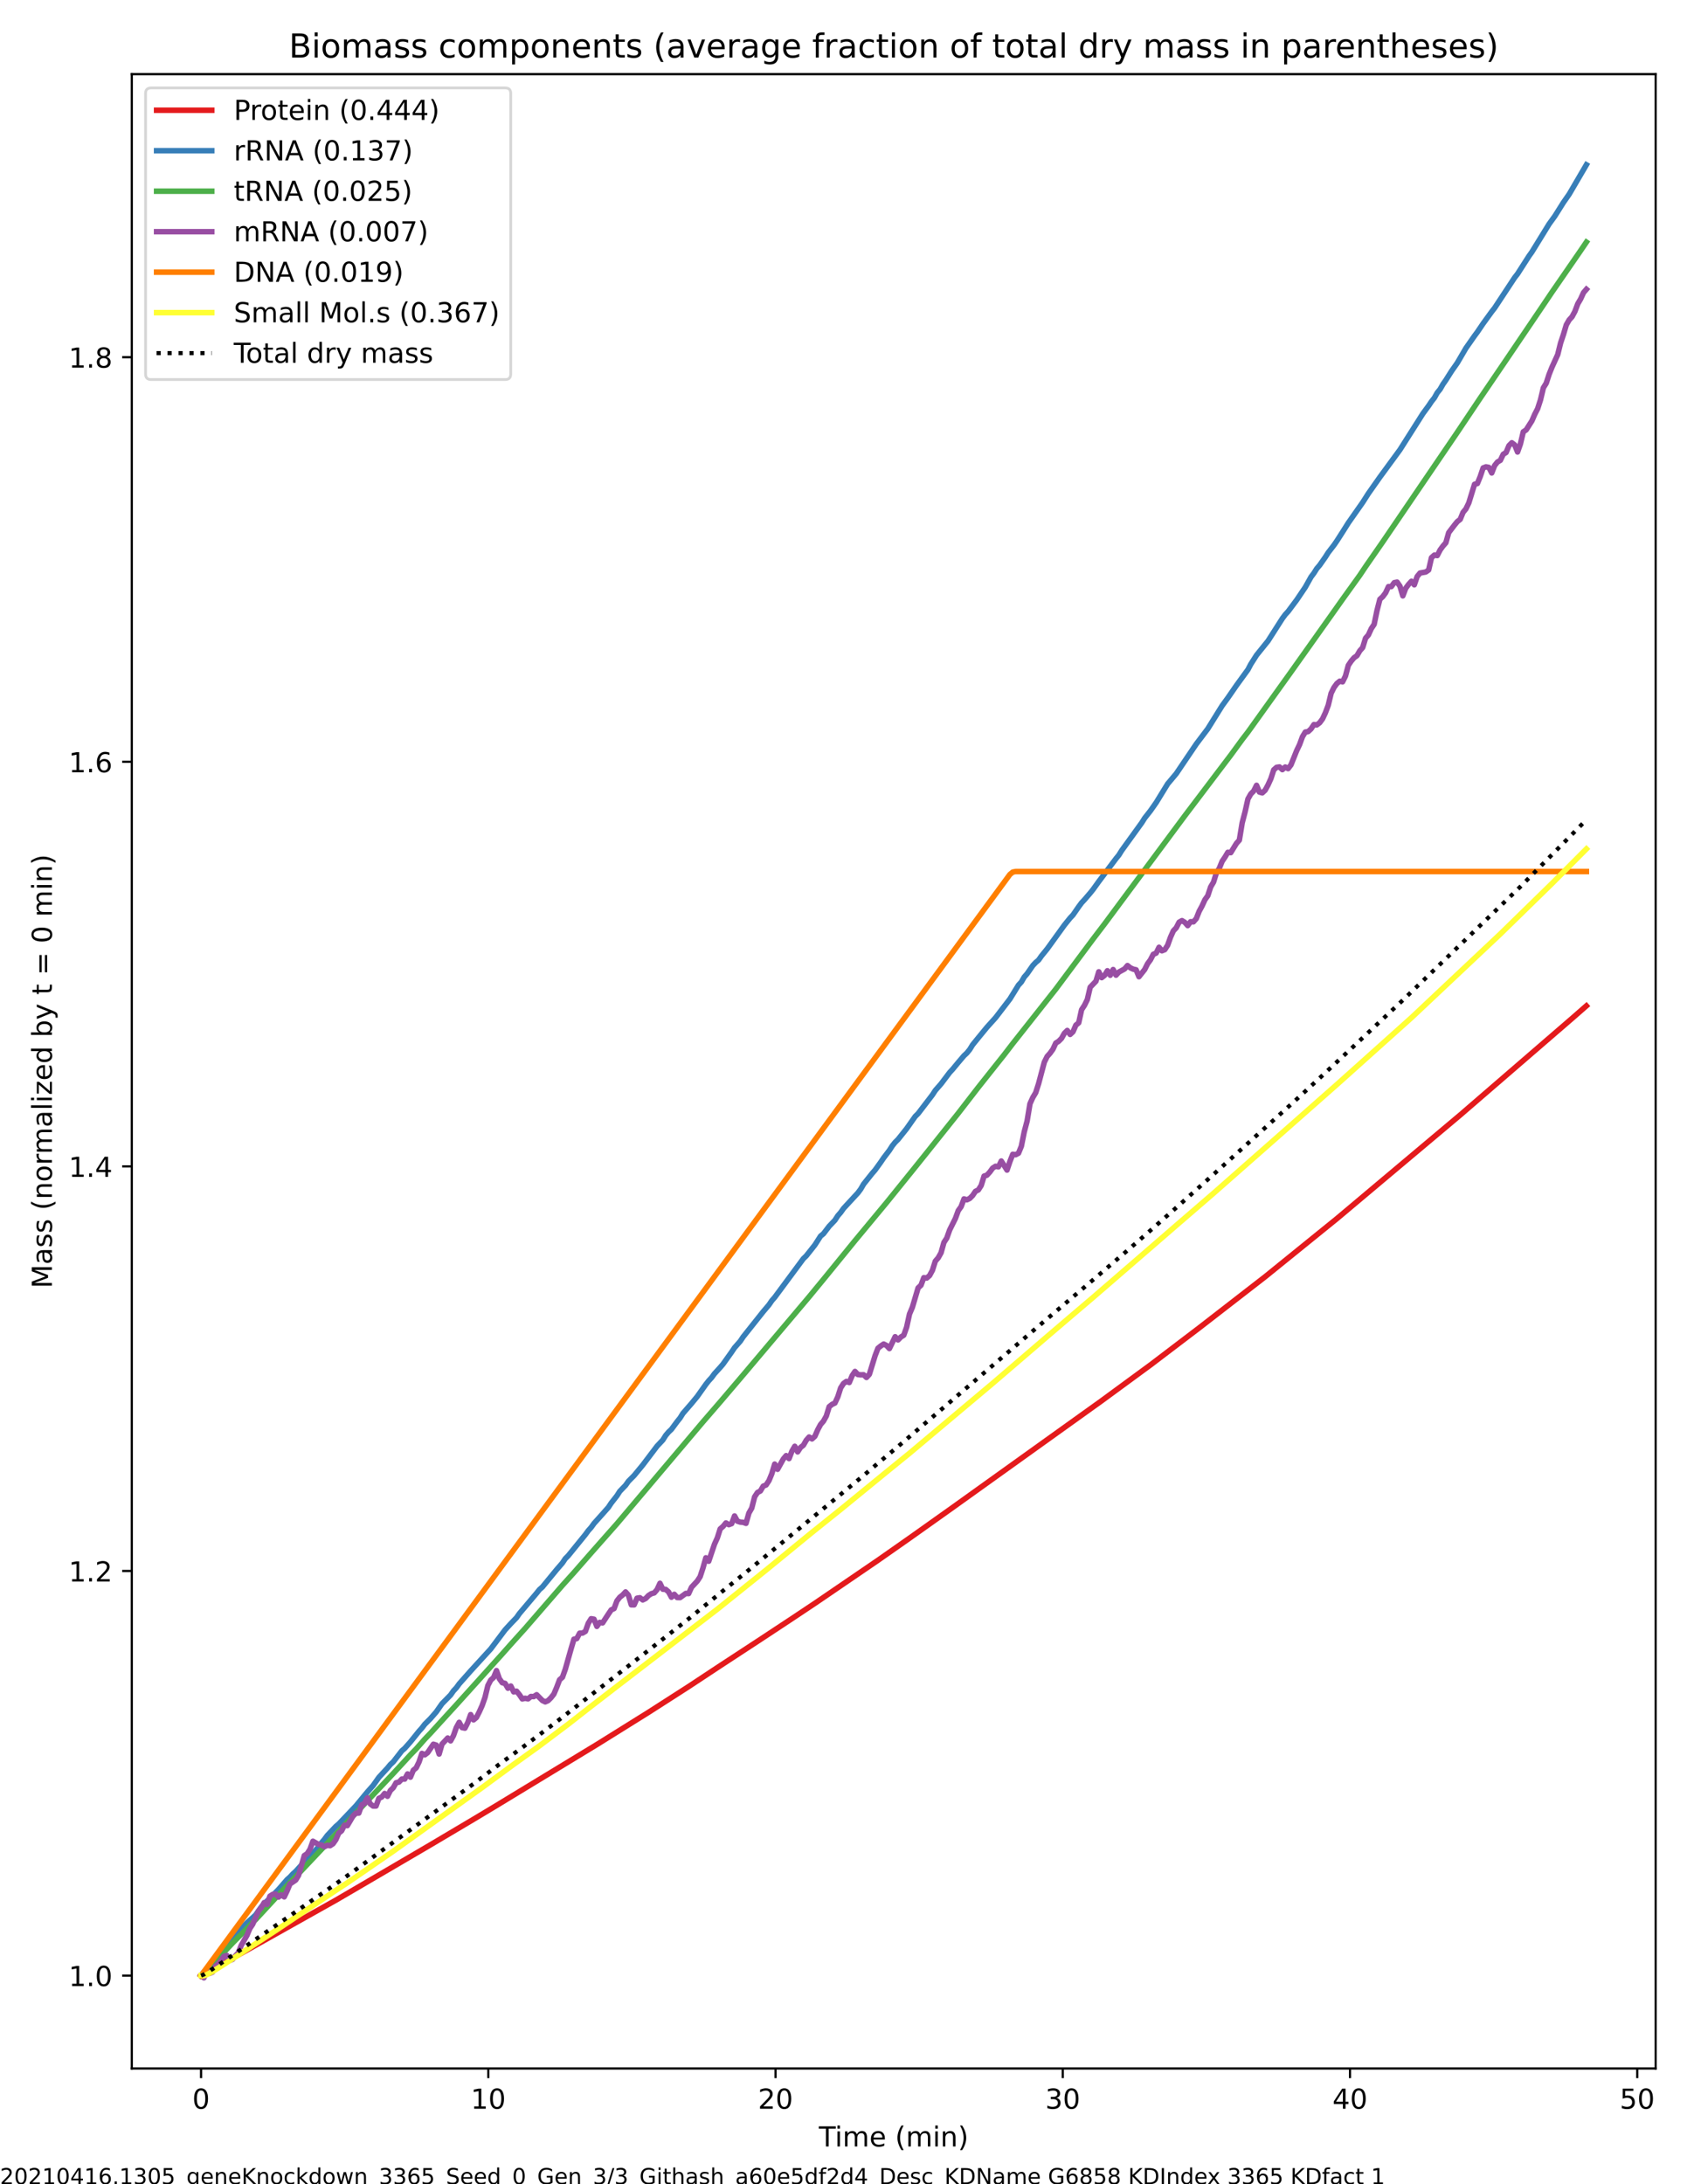 <?xml version="1.0" encoding="utf-8" standalone="no"?>
<!DOCTYPE svg PUBLIC "-//W3C//DTD SVG 1.1//EN"
  "http://www.w3.org/Graphics/SVG/1.1/DTD/svg11.dtd">
<!-- Created with matplotlib (https://matplotlib.org/) -->
<svg height="792pt" version="1.1" viewBox="0 0 612 792" width="612pt" xmlns="http://www.w3.org/2000/svg" xmlns:xlink="http://www.w3.org/1999/xlink">
 <defs>
  <style type="text/css">
*{stroke-linecap:butt;stroke-linejoin:round;}
  </style>
 </defs>
 <g id="figure_1">
  <g id="patch_1">
   <path d="M 0 792 
L 612 792 
L 612 0 
L 0 0 
z
" style="fill:#ffffff;"/>
  </g>
  <g id="axes_1">
   <g id="patch_2">
    <path d="M 47.81 750.04 
L 600.629 750.04 
L 600.629 26.88 
L 47.81 26.88 
z
" style="fill:#ffffff;"/>
   </g>
   <g id="matplotlib.axis_1">
    <g id="xtick_1">
     <g id="line2d_1">
      <defs>
       <path d="M 0 0 
L 0 3.5 
" id="mc870347fab" style="stroke:#000000;stroke-width:0.8;"/>
      </defs>
      <g>
       <use style="stroke:#000000;stroke-width:0.8;" x="72.938" xlink:href="#mc870347fab" y="750.04"/>
      </g>
     </g>
     <g id="text_1">
      <!-- 0 -->
      <defs>
       <path d="M 31.781 66.406 
Q 24.172 66.406 20.328 58.906 
Q 16.5 51.422 16.5 36.375 
Q 16.5 21.391 20.328 13.891 
Q 24.172 6.391 31.781 6.391 
Q 39.453 6.391 43.281 13.891 
Q 47.125 21.391 47.125 36.375 
Q 47.125 51.422 43.281 58.906 
Q 39.453 66.406 31.781 66.406 
z
M 31.781 74.219 
Q 44.047 74.219 50.516 64.516 
Q 56.984 54.828 56.984 36.375 
Q 56.984 17.969 50.516 8.266 
Q 44.047 -1.422 31.781 -1.422 
Q 19.531 -1.422 13.062 8.266 
Q 6.594 17.969 6.594 36.375 
Q 6.594 54.828 13.062 64.516 
Q 19.531 74.219 31.781 74.219 
z
" id="DejaVuSans-48"/>
      </defs>
      <g transform="translate(69.757 764.638)scale(0.1 -0.1)">
       <use xlink:href="#DejaVuSans-48"/>
      </g>
     </g>
    </g>
    <g id="xtick_2">
     <g id="line2d_2">
      <g>
       <use style="stroke:#000000;stroke-width:0.8;" x="177.141" xlink:href="#mc870347fab" y="750.04"/>
      </g>
     </g>
     <g id="text_2">
      <!-- 10 -->
      <defs>
       <path d="M 12.406 8.297 
L 28.516 8.297 
L 28.516 63.922 
L 10.984 60.406 
L 10.984 69.391 
L 28.422 72.906 
L 38.281 72.906 
L 38.281 8.297 
L 54.391 8.297 
L 54.391 0 
L 12.406 0 
z
" id="DejaVuSans-49"/>
      </defs>
      <g transform="translate(170.778 764.638)scale(0.1 -0.1)">
       <use xlink:href="#DejaVuSans-49"/>
       <use x="63.623" xlink:href="#DejaVuSans-48"/>
      </g>
     </g>
    </g>
    <g id="xtick_3">
     <g id="line2d_3">
      <g>
       <use style="stroke:#000000;stroke-width:0.8;" x="281.343" xlink:href="#mc870347fab" y="750.04"/>
      </g>
     </g>
     <g id="text_3">
      <!-- 20 -->
      <defs>
       <path d="M 19.188 8.297 
L 53.609 8.297 
L 53.609 0 
L 7.328 0 
L 7.328 8.297 
Q 12.938 14.109 22.625 23.891 
Q 32.328 33.688 34.812 36.531 
Q 39.547 41.844 41.422 45.531 
Q 43.312 49.219 43.312 52.781 
Q 43.312 58.594 39.234 62.25 
Q 35.156 65.922 28.609 65.922 
Q 23.969 65.922 18.812 64.312 
Q 13.672 62.703 7.812 59.422 
L 7.812 69.391 
Q 13.766 71.781 18.938 73 
Q 24.125 74.219 28.422 74.219 
Q 39.75 74.219 46.484 68.547 
Q 53.219 62.891 53.219 53.422 
Q 53.219 48.922 51.531 44.891 
Q 49.859 40.875 45.406 35.406 
Q 44.188 33.984 37.641 27.219 
Q 31.109 20.453 19.188 8.297 
z
" id="DejaVuSans-50"/>
      </defs>
      <g transform="translate(274.981 764.638)scale(0.1 -0.1)">
       <use xlink:href="#DejaVuSans-50"/>
       <use x="63.623" xlink:href="#DejaVuSans-48"/>
      </g>
     </g>
    </g>
    <g id="xtick_4">
     <g id="line2d_4">
      <g>
       <use style="stroke:#000000;stroke-width:0.8;" x="385.546" xlink:href="#mc870347fab" y="750.04"/>
      </g>
     </g>
     <g id="text_4">
      <!-- 30 -->
      <defs>
       <path d="M 40.578 39.312 
Q 47.656 37.797 51.625 33 
Q 55.609 28.219 55.609 21.188 
Q 55.609 10.406 48.188 4.484 
Q 40.766 -1.422 27.094 -1.422 
Q 22.516 -1.422 17.656 -0.516 
Q 12.797 0.391 7.625 2.203 
L 7.625 11.719 
Q 11.719 9.328 16.594 8.109 
Q 21.484 6.891 26.812 6.891 
Q 36.078 6.891 40.938 10.547 
Q 45.797 14.203 45.797 21.188 
Q 45.797 27.641 41.281 31.266 
Q 36.766 34.906 28.719 34.906 
L 20.219 34.906 
L 20.219 43.016 
L 29.109 43.016 
Q 36.375 43.016 40.234 45.922 
Q 44.094 48.828 44.094 54.297 
Q 44.094 59.906 40.109 62.906 
Q 36.141 65.922 28.719 65.922 
Q 24.656 65.922 20.016 65.031 
Q 15.375 64.156 9.812 62.312 
L 9.812 71.094 
Q 15.438 72.656 20.344 73.438 
Q 25.25 74.219 29.594 74.219 
Q 40.828 74.219 47.359 69.109 
Q 53.906 64.016 53.906 55.328 
Q 53.906 49.266 50.438 45.094 
Q 46.969 40.922 40.578 39.312 
z
" id="DejaVuSans-51"/>
      </defs>
      <g transform="translate(379.184 764.638)scale(0.1 -0.1)">
       <use xlink:href="#DejaVuSans-51"/>
       <use x="63.623" xlink:href="#DejaVuSans-48"/>
      </g>
     </g>
    </g>
    <g id="xtick_5">
     <g id="line2d_5">
      <g>
       <use style="stroke:#000000;stroke-width:0.8;" x="489.749" xlink:href="#mc870347fab" y="750.04"/>
      </g>
     </g>
     <g id="text_5">
      <!-- 40 -->
      <defs>
       <path d="M 37.797 64.312 
L 12.891 25.391 
L 37.797 25.391 
z
M 35.203 72.906 
L 47.609 72.906 
L 47.609 25.391 
L 58.016 25.391 
L 58.016 17.188 
L 47.609 17.188 
L 47.609 0 
L 37.797 0 
L 37.797 17.188 
L 4.891 17.188 
L 4.891 26.703 
z
" id="DejaVuSans-52"/>
      </defs>
      <g transform="translate(483.386 764.638)scale(0.1 -0.1)">
       <use xlink:href="#DejaVuSans-52"/>
       <use x="63.623" xlink:href="#DejaVuSans-48"/>
      </g>
     </g>
    </g>
    <g id="xtick_6">
     <g id="line2d_6">
      <g>
       <use style="stroke:#000000;stroke-width:0.8;" x="593.951" xlink:href="#mc870347fab" y="750.04"/>
      </g>
     </g>
     <g id="text_6">
      <!-- 50 -->
      <defs>
       <path d="M 10.797 72.906 
L 49.516 72.906 
L 49.516 64.594 
L 19.828 64.594 
L 19.828 46.734 
Q 21.969 47.469 24.109 47.828 
Q 26.266 48.188 28.422 48.188 
Q 40.625 48.188 47.75 41.5 
Q 54.891 34.812 54.891 23.391 
Q 54.891 11.625 47.562 5.094 
Q 40.234 -1.422 26.906 -1.422 
Q 22.312 -1.422 17.547 -0.641 
Q 12.797 0.141 7.719 1.703 
L 7.719 11.625 
Q 12.109 9.234 16.797 8.062 
Q 21.484 6.891 26.703 6.891 
Q 35.156 6.891 40.078 11.328 
Q 45.016 15.766 45.016 23.391 
Q 45.016 31 40.078 35.438 
Q 35.156 39.891 26.703 39.891 
Q 22.75 39.891 18.812 39.016 
Q 14.891 38.141 10.797 36.281 
z
" id="DejaVuSans-53"/>
      </defs>
      <g transform="translate(587.589 764.638)scale(0.1 -0.1)">
       <use xlink:href="#DejaVuSans-53"/>
       <use x="63.623" xlink:href="#DejaVuSans-48"/>
      </g>
     </g>
    </g>
    <g id="text_7">
     <!-- Time (min) -->
     <defs>
      <path d="M -0.297 72.906 
L 61.375 72.906 
L 61.375 64.594 
L 35.5 64.594 
L 35.5 0 
L 25.594 0 
L 25.594 64.594 
L -0.297 64.594 
z
" id="DejaVuSans-84"/>
      <path d="M 9.422 54.688 
L 18.406 54.688 
L 18.406 0 
L 9.422 0 
z
M 9.422 75.984 
L 18.406 75.984 
L 18.406 64.594 
L 9.422 64.594 
z
" id="DejaVuSans-105"/>
      <path d="M 52 44.188 
Q 55.375 50.25 60.062 53.125 
Q 64.75 56 71.094 56 
Q 79.641 56 84.281 50.016 
Q 88.922 44.047 88.922 33.016 
L 88.922 0 
L 79.891 0 
L 79.891 32.719 
Q 79.891 40.578 77.094 44.375 
Q 74.312 48.188 68.609 48.188 
Q 61.625 48.188 57.562 43.547 
Q 53.516 38.922 53.516 30.906 
L 53.516 0 
L 44.484 0 
L 44.484 32.719 
Q 44.484 40.625 41.703 44.406 
Q 38.922 48.188 33.109 48.188 
Q 26.219 48.188 22.156 43.531 
Q 18.109 38.875 18.109 30.906 
L 18.109 0 
L 9.078 0 
L 9.078 54.688 
L 18.109 54.688 
L 18.109 46.188 
Q 21.188 51.219 25.484 53.609 
Q 29.781 56 35.688 56 
Q 41.656 56 45.828 52.969 
Q 50 49.953 52 44.188 
z
" id="DejaVuSans-109"/>
      <path d="M 56.203 29.594 
L 56.203 25.203 
L 14.891 25.203 
Q 15.484 15.922 20.484 11.062 
Q 25.484 6.203 34.422 6.203 
Q 39.594 6.203 44.453 7.469 
Q 49.312 8.734 54.109 11.281 
L 54.109 2.781 
Q 49.266 0.734 44.188 -0.344 
Q 39.109 -1.422 33.891 -1.422 
Q 20.797 -1.422 13.156 6.188 
Q 5.516 13.812 5.516 26.812 
Q 5.516 40.234 12.766 48.109 
Q 20.016 56 32.328 56 
Q 43.359 56 49.781 48.891 
Q 56.203 41.797 56.203 29.594 
z
M 47.219 32.234 
Q 47.125 39.594 43.094 43.984 
Q 39.062 48.391 32.422 48.391 
Q 24.906 48.391 20.391 44.141 
Q 15.875 39.891 15.188 32.172 
z
" id="DejaVuSans-101"/>
      <path id="DejaVuSans-32"/>
      <path d="M 31 75.875 
Q 24.469 64.656 21.281 53.656 
Q 18.109 42.672 18.109 31.391 
Q 18.109 20.125 21.312 9.062 
Q 24.516 -2 31 -13.188 
L 23.188 -13.188 
Q 15.875 -1.703 12.234 9.375 
Q 8.594 20.453 8.594 31.391 
Q 8.594 42.281 12.203 53.312 
Q 15.828 64.359 23.188 75.875 
z
" id="DejaVuSans-40"/>
      <path d="M 54.891 33.016 
L 54.891 0 
L 45.906 0 
L 45.906 32.719 
Q 45.906 40.484 42.875 44.328 
Q 39.844 48.188 33.797 48.188 
Q 26.516 48.188 22.312 43.547 
Q 18.109 38.922 18.109 30.906 
L 18.109 0 
L 9.078 0 
L 9.078 54.688 
L 18.109 54.688 
L 18.109 46.188 
Q 21.344 51.125 25.703 53.562 
Q 30.078 56 35.797 56 
Q 45.219 56 50.047 50.172 
Q 54.891 44.344 54.891 33.016 
z
" id="DejaVuSans-110"/>
      <path d="M 8.016 75.875 
L 15.828 75.875 
Q 23.141 64.359 26.781 53.312 
Q 30.422 42.281 30.422 31.391 
Q 30.422 20.453 26.781 9.375 
Q 23.141 -1.703 15.828 -13.188 
L 8.016 -13.188 
Q 14.5 -2 17.703 9.062 
Q 20.906 20.125 20.906 31.391 
Q 20.906 42.672 17.703 53.656 
Q 14.5 64.656 8.016 75.875 
z
" id="DejaVuSans-41"/>
     </defs>
     <g transform="translate(297.067 778.317)scale(0.1 -0.1)">
      <use xlink:href="#DejaVuSans-84"/>
      <use x="57.959" xlink:href="#DejaVuSans-105"/>
      <use x="85.742" xlink:href="#DejaVuSans-109"/>
      <use x="183.154" xlink:href="#DejaVuSans-101"/>
      <use x="244.678" xlink:href="#DejaVuSans-32"/>
      <use x="276.465" xlink:href="#DejaVuSans-40"/>
      <use x="315.479" xlink:href="#DejaVuSans-109"/>
      <use x="412.891" xlink:href="#DejaVuSans-105"/>
      <use x="440.674" xlink:href="#DejaVuSans-110"/>
      <use x="504.053" xlink:href="#DejaVuSans-41"/>
     </g>
    </g>
   </g>
   <g id="matplotlib.axis_2">
    <g id="ytick_1">
     <g id="line2d_7">
      <defs>
       <path d="M 0 0 
L -3.5 0 
" id="m8025102109" style="stroke:#000000;stroke-width:0.8;"/>
      </defs>
      <g>
       <use style="stroke:#000000;stroke-width:0.8;" x="47.81" xlink:href="#m8025102109" y="716.353"/>
      </g>
     </g>
     <g id="text_8">
      <!-- 1.0 -->
      <defs>
       <path d="M 10.688 12.406 
L 21 12.406 
L 21 0 
L 10.688 0 
z
" id="DejaVuSans-46"/>
      </defs>
      <g transform="translate(24.907 720.153)scale(0.1 -0.1)">
       <use xlink:href="#DejaVuSans-49"/>
       <use x="63.623" xlink:href="#DejaVuSans-46"/>
       <use x="95.41" xlink:href="#DejaVuSans-48"/>
      </g>
     </g>
    </g>
    <g id="ytick_2">
     <g id="line2d_8">
      <g>
       <use style="stroke:#000000;stroke-width:0.8;" x="47.81" xlink:href="#m8025102109" y="569.645"/>
      </g>
     </g>
     <g id="text_9">
      <!-- 1.2 -->
      <g transform="translate(24.907 573.444)scale(0.1 -0.1)">
       <use xlink:href="#DejaVuSans-49"/>
       <use x="63.623" xlink:href="#DejaVuSans-46"/>
       <use x="95.41" xlink:href="#DejaVuSans-50"/>
      </g>
     </g>
    </g>
    <g id="ytick_3">
     <g id="line2d_9">
      <g>
       <use style="stroke:#000000;stroke-width:0.8;" x="47.81" xlink:href="#m8025102109" y="422.936"/>
      </g>
     </g>
     <g id="text_10">
      <!-- 1.4 -->
      <g transform="translate(24.907 426.735)scale(0.1 -0.1)">
       <use xlink:href="#DejaVuSans-49"/>
       <use x="63.623" xlink:href="#DejaVuSans-46"/>
       <use x="95.41" xlink:href="#DejaVuSans-52"/>
      </g>
     </g>
    </g>
    <g id="ytick_4">
     <g id="line2d_10">
      <g>
       <use style="stroke:#000000;stroke-width:0.8;" x="47.81" xlink:href="#m8025102109" y="276.228"/>
      </g>
     </g>
     <g id="text_11">
      <!-- 1.6 -->
      <defs>
       <path d="M 33.016 40.375 
Q 26.375 40.375 22.484 35.828 
Q 18.609 31.297 18.609 23.391 
Q 18.609 15.531 22.484 10.953 
Q 26.375 6.391 33.016 6.391 
Q 39.656 6.391 43.531 10.953 
Q 47.406 15.531 47.406 23.391 
Q 47.406 31.297 43.531 35.828 
Q 39.656 40.375 33.016 40.375 
z
M 52.594 71.297 
L 52.594 62.312 
Q 48.875 64.062 45.094 64.984 
Q 41.312 65.922 37.594 65.922 
Q 27.828 65.922 22.672 59.328 
Q 17.531 52.734 16.797 39.406 
Q 19.672 43.656 24.016 45.922 
Q 28.375 48.188 33.594 48.188 
Q 44.578 48.188 50.953 41.516 
Q 57.328 34.859 57.328 23.391 
Q 57.328 12.156 50.688 5.359 
Q 44.047 -1.422 33.016 -1.422 
Q 20.359 -1.422 13.672 8.266 
Q 6.984 17.969 6.984 36.375 
Q 6.984 53.656 15.188 63.938 
Q 23.391 74.219 37.203 74.219 
Q 40.922 74.219 44.703 73.484 
Q 48.484 72.75 52.594 71.297 
z
" id="DejaVuSans-54"/>
      </defs>
      <g transform="translate(24.907 280.027)scale(0.1 -0.1)">
       <use xlink:href="#DejaVuSans-49"/>
       <use x="63.623" xlink:href="#DejaVuSans-46"/>
       <use x="95.41" xlink:href="#DejaVuSans-54"/>
      </g>
     </g>
    </g>
    <g id="ytick_5">
     <g id="line2d_11">
      <g>
       <use style="stroke:#000000;stroke-width:0.8;" x="47.81" xlink:href="#m8025102109" y="129.519"/>
      </g>
     </g>
     <g id="text_12">
      <!-- 1.8 -->
      <defs>
       <path d="M 31.781 34.625 
Q 24.75 34.625 20.719 30.859 
Q 16.703 27.094 16.703 20.516 
Q 16.703 13.922 20.719 10.156 
Q 24.75 6.391 31.781 6.391 
Q 38.812 6.391 42.859 10.172 
Q 46.922 13.969 46.922 20.516 
Q 46.922 27.094 42.891 30.859 
Q 38.875 34.625 31.781 34.625 
z
M 21.922 38.812 
Q 15.578 40.375 12.031 44.719 
Q 8.5 49.078 8.5 55.328 
Q 8.5 64.062 14.719 69.141 
Q 20.953 74.219 31.781 74.219 
Q 42.672 74.219 48.875 69.141 
Q 55.078 64.062 55.078 55.328 
Q 55.078 49.078 51.531 44.719 
Q 48 40.375 41.703 38.812 
Q 48.828 37.156 52.797 32.312 
Q 56.781 27.484 56.781 20.516 
Q 56.781 9.906 50.312 4.234 
Q 43.844 -1.422 31.781 -1.422 
Q 19.734 -1.422 13.25 4.234 
Q 6.781 9.906 6.781 20.516 
Q 6.781 27.484 10.781 32.312 
Q 14.797 37.156 21.922 38.812 
z
M 18.312 54.391 
Q 18.312 48.734 21.844 45.562 
Q 25.391 42.391 31.781 42.391 
Q 38.141 42.391 41.719 45.562 
Q 45.312 48.734 45.312 54.391 
Q 45.312 60.062 41.719 63.234 
Q 38.141 66.406 31.781 66.406 
Q 25.391 66.406 21.844 63.234 
Q 18.312 60.062 18.312 54.391 
z
" id="DejaVuSans-56"/>
      </defs>
      <g transform="translate(24.907 133.318)scale(0.1 -0.1)">
       <use xlink:href="#DejaVuSans-49"/>
       <use x="63.623" xlink:href="#DejaVuSans-46"/>
       <use x="95.41" xlink:href="#DejaVuSans-56"/>
      </g>
     </g>
    </g>
    <g id="text_13">
     <!-- Mass (normalized by t = 0 min) -->
     <defs>
      <path d="M 9.812 72.906 
L 24.516 72.906 
L 43.109 23.297 
L 61.812 72.906 
L 76.516 72.906 
L 76.516 0 
L 66.891 0 
L 66.891 64.016 
L 48.094 14.016 
L 38.188 14.016 
L 19.391 64.016 
L 19.391 0 
L 9.812 0 
z
" id="DejaVuSans-77"/>
      <path d="M 34.281 27.484 
Q 23.391 27.484 19.188 25 
Q 14.984 22.516 14.984 16.5 
Q 14.984 11.719 18.141 8.906 
Q 21.297 6.109 26.703 6.109 
Q 34.188 6.109 38.703 11.406 
Q 43.219 16.703 43.219 25.484 
L 43.219 27.484 
z
M 52.203 31.203 
L 52.203 0 
L 43.219 0 
L 43.219 8.297 
Q 40.141 3.328 35.547 0.953 
Q 30.953 -1.422 24.312 -1.422 
Q 15.922 -1.422 10.953 3.297 
Q 6 8.016 6 15.922 
Q 6 25.141 12.172 29.828 
Q 18.359 34.516 30.609 34.516 
L 43.219 34.516 
L 43.219 35.406 
Q 43.219 41.609 39.141 45 
Q 35.062 48.391 27.688 48.391 
Q 23 48.391 18.547 47.266 
Q 14.109 46.141 10.016 43.891 
L 10.016 52.203 
Q 14.938 54.109 19.578 55.047 
Q 24.219 56 28.609 56 
Q 40.484 56 46.344 49.844 
Q 52.203 43.703 52.203 31.203 
z
" id="DejaVuSans-97"/>
      <path d="M 44.281 53.078 
L 44.281 44.578 
Q 40.484 46.531 36.375 47.5 
Q 32.281 48.484 27.875 48.484 
Q 21.188 48.484 17.844 46.438 
Q 14.5 44.391 14.5 40.281 
Q 14.5 37.156 16.891 35.375 
Q 19.281 33.594 26.516 31.984 
L 29.594 31.297 
Q 39.156 29.25 43.188 25.516 
Q 47.219 21.781 47.219 15.094 
Q 47.219 7.469 41.188 3.016 
Q 35.156 -1.422 24.609 -1.422 
Q 20.219 -1.422 15.453 -0.562 
Q 10.688 0.297 5.422 2 
L 5.422 11.281 
Q 10.406 8.688 15.234 7.391 
Q 20.062 6.109 24.812 6.109 
Q 31.156 6.109 34.562 8.281 
Q 37.984 10.453 37.984 14.406 
Q 37.984 18.062 35.516 20.016 
Q 33.062 21.969 24.703 23.781 
L 21.578 24.516 
Q 13.234 26.266 9.516 29.906 
Q 5.812 33.547 5.812 39.891 
Q 5.812 47.609 11.281 51.797 
Q 16.75 56 26.812 56 
Q 31.781 56 36.172 55.266 
Q 40.578 54.547 44.281 53.078 
z
" id="DejaVuSans-115"/>
      <path d="M 30.609 48.391 
Q 23.391 48.391 19.188 42.75 
Q 14.984 37.109 14.984 27.297 
Q 14.984 17.484 19.156 11.844 
Q 23.344 6.203 30.609 6.203 
Q 37.797 6.203 41.984 11.859 
Q 46.188 17.531 46.188 27.297 
Q 46.188 37.016 41.984 42.703 
Q 37.797 48.391 30.609 48.391 
z
M 30.609 56 
Q 42.328 56 49.016 48.375 
Q 55.719 40.766 55.719 27.297 
Q 55.719 13.875 49.016 6.219 
Q 42.328 -1.422 30.609 -1.422 
Q 18.844 -1.422 12.172 6.219 
Q 5.516 13.875 5.516 27.297 
Q 5.516 40.766 12.172 48.375 
Q 18.844 56 30.609 56 
z
" id="DejaVuSans-111"/>
      <path d="M 41.109 46.297 
Q 39.594 47.172 37.812 47.578 
Q 36.031 48 33.891 48 
Q 26.266 48 22.188 43.047 
Q 18.109 38.094 18.109 28.812 
L 18.109 0 
L 9.078 0 
L 9.078 54.688 
L 18.109 54.688 
L 18.109 46.188 
Q 20.953 51.172 25.484 53.578 
Q 30.031 56 36.531 56 
Q 37.453 56 38.578 55.875 
Q 39.703 55.766 41.062 55.516 
z
" id="DejaVuSans-114"/>
      <path d="M 9.422 75.984 
L 18.406 75.984 
L 18.406 0 
L 9.422 0 
z
" id="DejaVuSans-108"/>
      <path d="M 5.516 54.688 
L 48.188 54.688 
L 48.188 46.484 
L 14.406 7.172 
L 48.188 7.172 
L 48.188 0 
L 4.297 0 
L 4.297 8.203 
L 38.094 47.516 
L 5.516 47.516 
z
" id="DejaVuSans-122"/>
      <path d="M 45.406 46.391 
L 45.406 75.984 
L 54.391 75.984 
L 54.391 0 
L 45.406 0 
L 45.406 8.203 
Q 42.578 3.328 38.25 0.953 
Q 33.938 -1.422 27.875 -1.422 
Q 17.969 -1.422 11.734 6.484 
Q 5.516 14.406 5.516 27.297 
Q 5.516 40.188 11.734 48.094 
Q 17.969 56 27.875 56 
Q 33.938 56 38.25 53.625 
Q 42.578 51.266 45.406 46.391 
z
M 14.797 27.297 
Q 14.797 17.391 18.875 11.75 
Q 22.953 6.109 30.078 6.109 
Q 37.203 6.109 41.297 11.75 
Q 45.406 17.391 45.406 27.297 
Q 45.406 37.203 41.297 42.844 
Q 37.203 48.484 30.078 48.484 
Q 22.953 48.484 18.875 42.844 
Q 14.797 37.203 14.797 27.297 
z
" id="DejaVuSans-100"/>
      <path d="M 48.688 27.297 
Q 48.688 37.203 44.609 42.844 
Q 40.531 48.484 33.406 48.484 
Q 26.266 48.484 22.188 42.844 
Q 18.109 37.203 18.109 27.297 
Q 18.109 17.391 22.188 11.75 
Q 26.266 6.109 33.406 6.109 
Q 40.531 6.109 44.609 11.75 
Q 48.688 17.391 48.688 27.297 
z
M 18.109 46.391 
Q 20.953 51.266 25.266 53.625 
Q 29.594 56 35.594 56 
Q 45.562 56 51.781 48.094 
Q 58.016 40.188 58.016 27.297 
Q 58.016 14.406 51.781 6.484 
Q 45.562 -1.422 35.594 -1.422 
Q 29.594 -1.422 25.266 0.953 
Q 20.953 3.328 18.109 8.203 
L 18.109 0 
L 9.078 0 
L 9.078 75.984 
L 18.109 75.984 
z
" id="DejaVuSans-98"/>
      <path d="M 32.172 -5.078 
Q 28.375 -14.844 24.75 -17.812 
Q 21.141 -20.797 15.094 -20.797 
L 7.906 -20.797 
L 7.906 -13.281 
L 13.188 -13.281 
Q 16.891 -13.281 18.938 -11.516 
Q 21 -9.766 23.484 -3.219 
L 25.094 0.875 
L 2.984 54.688 
L 12.5 54.688 
L 29.594 11.922 
L 46.688 54.688 
L 56.203 54.688 
z
" id="DejaVuSans-121"/>
      <path d="M 18.312 70.219 
L 18.312 54.688 
L 36.812 54.688 
L 36.812 47.703 
L 18.312 47.703 
L 18.312 18.016 
Q 18.312 11.328 20.141 9.422 
Q 21.969 7.516 27.594 7.516 
L 36.812 7.516 
L 36.812 0 
L 27.594 0 
Q 17.188 0 13.234 3.875 
Q 9.281 7.766 9.281 18.016 
L 9.281 47.703 
L 2.688 47.703 
L 2.688 54.688 
L 9.281 54.688 
L 9.281 70.219 
z
" id="DejaVuSans-116"/>
      <path d="M 10.594 45.406 
L 73.188 45.406 
L 73.188 37.203 
L 10.594 37.203 
z
M 10.594 25.484 
L 73.188 25.484 
L 73.188 17.188 
L 10.594 17.188 
z
" id="DejaVuSans-61"/>
     </defs>
     <g transform="translate(18.827 467.16)rotate(-90)scale(0.1 -0.1)">
      <use xlink:href="#DejaVuSans-77"/>
      <use x="86.279" xlink:href="#DejaVuSans-97"/>
      <use x="147.559" xlink:href="#DejaVuSans-115"/>
      <use x="199.658" xlink:href="#DejaVuSans-115"/>
      <use x="251.758" xlink:href="#DejaVuSans-32"/>
      <use x="283.545" xlink:href="#DejaVuSans-40"/>
      <use x="322.559" xlink:href="#DejaVuSans-110"/>
      <use x="385.938" xlink:href="#DejaVuSans-111"/>
      <use x="447.119" xlink:href="#DejaVuSans-114"/>
      <use x="486.482" xlink:href="#DejaVuSans-109"/>
      <use x="583.895" xlink:href="#DejaVuSans-97"/>
      <use x="645.174" xlink:href="#DejaVuSans-108"/>
      <use x="672.957" xlink:href="#DejaVuSans-105"/>
      <use x="700.74" xlink:href="#DejaVuSans-122"/>
      <use x="753.23" xlink:href="#DejaVuSans-101"/>
      <use x="814.754" xlink:href="#DejaVuSans-100"/>
      <use x="878.23" xlink:href="#DejaVuSans-32"/>
      <use x="910.018" xlink:href="#DejaVuSans-98"/>
      <use x="973.494" xlink:href="#DejaVuSans-121"/>
      <use x="1032.674" xlink:href="#DejaVuSans-32"/>
      <use x="1064.461" xlink:href="#DejaVuSans-116"/>
      <use x="1103.67" xlink:href="#DejaVuSans-32"/>
      <use x="1135.457" xlink:href="#DejaVuSans-61"/>
      <use x="1219.246" xlink:href="#DejaVuSans-32"/>
      <use x="1251.033" xlink:href="#DejaVuSans-48"/>
      <use x="1314.656" xlink:href="#DejaVuSans-32"/>
      <use x="1346.443" xlink:href="#DejaVuSans-109"/>
      <use x="1443.855" xlink:href="#DejaVuSans-105"/>
      <use x="1471.639" xlink:href="#DejaVuSans-110"/>
      <use x="1535.018" xlink:href="#DejaVuSans-41"/>
     </g>
    </g>
   </g>
   <g id="line2d_12">
    <path clip-path="url(#p7221a6ba66)" d="M 72.938 716.353 
L 78.142 713.528 
L 121.843 689.012 
L 131.208 683.549 
L 156.18 668.927 
L 171.787 659.676 
L 179.071 655.31 
L 216.529 632.573 
L 235.258 620.899 
L 249.825 611.555 
L 261.27 604.003 
L 275.837 594.473 
L 286.242 587.614 
L 295.607 581.381 
L 303.931 575.707 
L 318.498 565.764 
L 329.943 557.749 
L 339.308 551.101 
L 345.551 546.666 
L 399.657 507.918 
L 417.345 494.945 
L 435.034 481.494 
L 458.965 462.951 
L 484.978 441.895 
L 501.626 427.906 
L 529.719 404.304 
L 570.299 369.281 
L 575.501 364.731 
L 575.501 364.731 
" style="fill:none;stroke:#e41a1c;stroke-linecap:square;stroke-width:2;"/>
   </g>
   <g id="line2d_13">
    <path clip-path="url(#p7221a6ba66)" d="M 72.938 716.353 
L 73.98 714.989 
L 75.021 714.111 
L 78.142 710.755 
L 79.183 709.587 
L 80.223 707.959 
L 81.264 706.672 
L 82.304 705.724 
L 83.345 704.159 
L 84.385 702.886 
L 85.426 701.804 
L 87.507 699.364 
L 89.588 697.23 
L 92.709 694.41 
L 94.79 691.468 
L 96.871 689.312 
L 97.912 688.357 
L 99.993 686.202 
L 101.033 685.142 
L 104.155 681.548 
L 105.195 680.629 
L 106.236 679.499 
L 107.276 678.566 
L 109.357 676.292 
L 113.519 672.069 
L 115.6 669.596 
L 116.641 668.191 
L 117.681 666.984 
L 118.722 665.564 
L 121.843 662.254 
L 122.884 661.381 
L 129.127 654.811 
L 133.289 649.765 
L 135.37 647.417 
L 137.451 644.481 
L 140.572 641.096 
L 141.613 639.832 
L 142.653 638.875 
L 144.734 636.202 
L 145.775 634.854 
L 146.815 633.964 
L 148.896 631.615 
L 152.018 627.732 
L 153.058 626.584 
L 154.099 625.223 
L 156.18 623.146 
L 158.261 620.75 
L 160.342 617.782 
L 163.463 614.609 
L 164.504 613.123 
L 165.544 612.008 
L 166.585 610.576 
L 170.747 605.872 
L 178.03 597.906 
L 183.233 590.993 
L 185.314 588.719 
L 187.395 586.56 
L 188.435 585.075 
L 194.678 577.676 
L 195.719 576.373 
L 196.759 575.462 
L 201.962 569.124 
L 204.043 566.718 
L 205.083 565.163 
L 206.124 564.125 
L 212.367 556.441 
L 213.407 555.019 
L 214.448 553.859 
L 215.488 552.419 
L 218.61 548.937 
L 220.691 546.588 
L 221.731 545.021 
L 223.812 542.365 
L 224.853 540.741 
L 226.934 538.585 
L 227.974 537.12 
L 230.055 535.018 
L 233.177 531.228 
L 238.379 524.36 
L 240.46 522.149 
L 241.501 520.49 
L 242.541 519.262 
L 243.582 518.272 
L 245.663 515.459 
L 246.703 514.173 
L 247.744 512.508 
L 250.865 508.905 
L 252.946 506.379 
L 256.068 501.981 
L 257.108 500.664 
L 258.149 499.532 
L 259.189 498.108 
L 261.27 495.833 
L 262.311 494.616 
L 265.432 490.231 
L 266.473 488.682 
L 268.554 486.318 
L 269.594 484.761 
L 276.878 475.598 
L 278.959 473.139 
L 279.999 471.618 
L 281.04 470.428 
L 291.445 456.387 
L 292.485 455.388 
L 295.607 451.449 
L 297.688 448.204 
L 298.728 447.359 
L 300.809 444.635 
L 302.89 442.457 
L 303.931 440.844 
L 304.971 439.649 
L 306.012 438.185 
L 311.214 432.557 
L 312.255 431.161 
L 313.295 429.372 
L 316.417 425.454 
L 317.457 424.263 
L 319.538 421.377 
L 320.579 419.843 
L 322.66 417.11 
L 323.7 415.484 
L 324.741 414.188 
L 325.781 413.162 
L 328.903 409.255 
L 332.024 404.815 
L 333.065 403.789 
L 338.267 396.996 
L 339.308 395.395 
L 341.389 393.014 
L 344.51 388.889 
L 345.551 387.762 
L 347.632 385.248 
L 349.713 382.8 
L 350.753 381.831 
L 351.794 380.552 
L 352.834 378.862 
L 354.915 376.297 
L 358.037 372.494 
L 361.158 369.031 
L 366.361 362.249 
L 369.482 357.201 
L 370.523 356.076 
L 371.563 354.283 
L 372.604 353.093 
L 374.685 350.102 
L 375.725 348.994 
L 376.766 348.121 
L 377.806 346.65 
L 379.887 344.089 
L 386.13 335.451 
L 388.211 332.866 
L 389.252 331.765 
L 391.333 328.766 
L 392.373 327.356 
L 393.414 326.244 
L 395.495 323.816 
L 396.535 322.524 
L 398.616 319.63 
L 404.859 311.33 
L 405.9 310.048 
L 406.94 308.378 
L 414.224 298.301 
L 415.264 296.646 
L 417.345 293.998 
L 419.426 291.031 
L 423.588 284.25 
L 426.71 280.533 
L 428.791 277.454 
L 433.993 269.768 
L 438.155 264.261 
L 443.358 255.906 
L 445.439 253.05 
L 448.56 248.529 
L 452.722 242.804 
L 453.763 240.83 
L 455.844 237.565 
L 460.006 232.403 
L 465.208 224.265 
L 466.249 222.86 
L 467.289 221.725 
L 470.411 217.541 
L 473.532 212.916 
L 475.613 209.202 
L 476.654 207.818 
L 477.694 206.173 
L 478.735 204.95 
L 480.816 201.988 
L 481.856 200.351 
L 483.937 197.658 
L 484.978 196.144 
L 487.059 192.903 
L 489.14 189.601 
L 494.342 182.188 
L 496.423 178.931 
L 500.585 173.02 
L 507.869 163.081 
L 516.193 149.973 
L 518.274 147.134 
L 519.314 145.584 
L 520.355 144.261 
L 521.395 142.414 
L 522.436 141.136 
L 523.476 139.321 
L 524.517 137.838 
L 526.598 134.546 
L 528.679 131.584 
L 531.8 126.244 
L 534.922 121.784 
L 535.962 120.384 
L 538.043 117.315 
L 541.165 113.009 
L 542.205 111.682 
L 549.489 100.641 
L 550.529 99.309 
L 554.691 92.825 
L 555.732 91.369 
L 561.975 81.238 
L 564.056 78.362 
L 566.137 75.062 
L 567.177 73.405 
L 569.258 70.423 
L 575.501 59.751 
L 575.501 59.751 
" style="fill:none;stroke:#377eb8;stroke-linecap:square;stroke-width:2;"/>
   </g>
   <g id="line2d_14">
    <path clip-path="url(#p7221a6ba66)" d="M 72.938 716.353 
L 78.142 711.032 
L 80.223 708.963 
L 84.385 704.536 
L 89.588 699.277 
L 91.669 697.035 
L 92.709 696.086 
L 101.033 687.059 
L 105.195 682.584 
L 109.357 678.285 
L 128.086 658.459 
L 130.167 656.306 
L 134.329 651.879 
L 139.532 646.395 
L 142.653 643.082 
L 145.775 639.708 
L 148.896 636.303 
L 150.977 634.165 
L 154.099 630.621 
L 156.18 628.445 
L 162.423 621.587 
L 165.544 618.18 
L 182.192 599.741 
L 185.314 596.222 
L 190.516 590.452 
L 204.043 574.839 
L 208.205 570.227 
L 214.448 563.102 
L 223.812 552.504 
L 255.027 515.564 
L 261.27 508.346 
L 269.594 498.569 
L 272.716 494.871 
L 293.526 470.233 
L 295.607 467.701 
L 298.728 463.916 
L 310.174 449.866 
L 321.619 436.075 
L 330.984 424.487 
L 336.186 418.006 
L 347.632 403.667 
L 354.915 394.251 
L 360.118 387.7 
L 364.28 382.469 
L 367.401 378.404 
L 383.009 358.656 
L 396.535 340.505 
L 400.697 335.042 
L 420.467 308.403 
L 424.629 302.797 
L 429.831 295.797 
L 441.277 280.689 
L 446.479 273.836 
L 450.641 268.141 
L 452.722 265.441 
L 468.33 243.671 
L 483.937 221.691 
L 487.059 217.28 
L 493.302 208.598 
L 495.383 205.482 
L 501.626 196.489 
L 528.679 156.755 
L 537.003 144.334 
L 546.367 130.56 
L 558.853 112.114 
L 563.015 105.936 
L 569.258 96.898 
L 573.42 90.861 
L 575.501 87.798 
L 575.501 87.798 
" style="fill:none;stroke:#4daf4a;stroke-linecap:square;stroke-width:2;"/>
   </g>
   <g id="line2d_15">
    <path clip-path="url(#p7221a6ba66)" d="M 72.938 716.353 
L 73.98 717.169 
L 75.021 714.598 
L 76.061 715.569 
L 77.102 715.104 
L 78.142 712.973 
L 79.183 712.064 
L 80.223 710.884 
L 81.264 709.362 
L 82.304 709.058 
L 83.345 710.871 
L 84.385 710.476 
L 85.426 709.177 
L 86.466 708.074 
L 87.507 705.408 
L 89.588 701.778 
L 90.628 699.29 
L 91.669 697.739 
L 93.75 692.972 
L 94.79 691.744 
L 95.831 689.898 
L 96.871 690.578 
L 97.912 687.567 
L 98.952 686.901 
L 99.993 686.771 
L 101.033 687.896 
L 102.074 687.073 
L 103.114 687.812 
L 104.155 685.622 
L 105.195 683.121 
L 107.276 681.719 
L 108.317 679.988 
L 110.398 672.839 
L 111.438 672.149 
L 112.479 670.516 
L 113.519 667.64 
L 115.6 668.817 
L 116.641 669.014 
L 117.681 669.624 
L 118.722 669.123 
L 119.762 669.245 
L 120.803 668.557 
L 121.843 667.074 
L 122.884 664.683 
L 123.924 663.866 
L 124.965 661.799 
L 126.005 661.988 
L 128.086 658.456 
L 129.127 657.427 
L 130.167 657.437 
L 131.208 654.441 
L 132.248 653.956 
L 133.289 651.909 
L 134.329 654.123 
L 135.37 654.886 
L 136.41 654.874 
L 137.451 652.083 
L 138.491 651.609 
L 139.532 650.324 
L 140.572 651.347 
L 141.613 649.249 
L 142.653 648.254 
L 143.694 646.438 
L 144.734 646.192 
L 145.775 645.095 
L 146.815 645.117 
L 147.856 643.232 
L 148.896 644.417 
L 149.937 641.901 
L 150.977 641.037 
L 152.018 638.897 
L 153.058 635.796 
L 154.099 636.319 
L 155.139 635.523 
L 157.22 632.463 
L 158.261 632.776 
L 159.301 636.025 
L 160.342 632.435 
L 162.423 630.208 
L 163.463 631.258 
L 164.504 629.344 
L 165.544 626.425 
L 166.585 624.525 
L 167.625 626.437 
L 168.666 626.639 
L 169.706 624.595 
L 170.747 621.718 
L 171.787 623.643 
L 172.828 622.779 
L 173.868 620.735 
L 174.909 618.438 
L 175.949 615.47 
L 176.99 611.195 
L 178.03 609.203 
L 179.071 608.273 
L 180.111 605.759 
L 181.152 608.716 
L 182.192 610.154 
L 183.233 610.407 
L 184.273 612.161 
L 185.314 611.369 
L 186.354 613.482 
L 187.395 613.228 
L 188.435 614.507 
L 189.476 616.051 
L 190.516 615.796 
L 191.557 616.031 
L 192.597 615.152 
L 193.638 615.198 
L 194.678 614.51 
L 196.759 616.616 
L 197.8 617.115 
L 198.84 616.649 
L 199.881 615.612 
L 200.921 614.298 
L 201.962 611.838 
L 203.002 609.091 
L 204.043 608.179 
L 205.083 605.248 
L 207.164 597.89 
L 208.205 594.381 
L 209.245 594.154 
L 210.286 592.196 
L 211.326 592.155 
L 212.367 591.549 
L 213.407 588.617 
L 214.448 586.957 
L 215.488 587.132 
L 216.529 589.737 
L 217.569 588.29 
L 218.61 588.468 
L 220.691 585.287 
L 221.731 583.751 
L 222.772 583.277 
L 223.812 580.481 
L 224.853 579.162 
L 225.893 578.347 
L 226.934 577.238 
L 227.974 578.414 
L 229.015 581.921 
L 230.055 581.929 
L 231.096 579.517 
L 232.136 579.346 
L 233.177 580.138 
L 234.217 579.637 
L 235.258 578.547 
L 236.298 577.881 
L 237.339 577.588 
L 238.379 576.383 
L 239.42 574.107 
L 240.46 576.257 
L 241.501 576.327 
L 242.541 577.236 
L 243.582 579.162 
L 244.622 578.101 
L 245.663 579.274 
L 246.703 579.303 
L 248.784 577.79 
L 249.825 577.846 
L 250.865 575.546 
L 252.946 573.312 
L 253.987 571.717 
L 255.027 568.545 
L 256.068 564.863 
L 257.108 566.114 
L 259.189 559.946 
L 260.23 557.648 
L 261.27 554.383 
L 262.311 553.483 
L 263.351 552.222 
L 264.392 552.854 
L 265.432 552.472 
L 266.473 549.686 
L 267.513 551.589 
L 268.554 551.924 
L 269.594 551.995 
L 270.635 552.378 
L 271.675 548.663 
L 272.716 546.845 
L 273.756 542.758 
L 274.797 541.19 
L 275.837 540.648 
L 276.878 538.885 
L 277.918 538.465 
L 278.959 536.897 
L 279.999 534.376 
L 281.04 530.887 
L 282.08 532.786 
L 284.161 529.041 
L 285.202 527.81 
L 286.242 528.9 
L 287.283 526.213 
L 288.323 524.431 
L 289.364 526.463 
L 290.404 524.867 
L 291.445 524.058 
L 292.485 522.249 
L 293.526 521.068 
L 294.566 521.764 
L 295.607 520.829 
L 296.647 518.454 
L 297.688 516.518 
L 298.728 515.313 
L 299.769 513.452 
L 300.809 510.066 
L 301.85 509.233 
L 302.89 508.751 
L 303.931 506.51 
L 304.971 503.268 
L 306.012 501.658 
L 307.052 500.914 
L 308.093 501.307 
L 309.133 498.814 
L 310.174 497.289 
L 311.214 498.411 
L 312.255 498.532 
L 313.295 498.491 
L 314.336 499.481 
L 315.376 498.347 
L 317.457 491.595 
L 318.498 488.883 
L 319.538 488.046 
L 320.579 487.359 
L 321.619 487.886 
L 322.66 489.003 
L 324.741 484.695 
L 325.781 485.868 
L 326.822 484.804 
L 327.862 484.154 
L 328.903 481.25 
L 329.943 476.488 
L 330.984 474.028 
L 333.065 467.007 
L 334.105 466.04 
L 335.146 463.283 
L 336.186 463.434 
L 337.227 462.527 
L 338.267 460.602 
L 339.308 457.302 
L 340.348 456.106 
L 341.389 454.261 
L 342.429 450.518 
L 343.47 448.927 
L 344.51 445.987 
L 346.591 441.819 
L 347.632 438.978 
L 348.672 437.529 
L 349.713 434.726 
L 350.753 435.061 
L 351.794 434.561 
L 352.834 433.509 
L 353.875 431.98 
L 354.915 431.477 
L 355.956 429.844 
L 356.996 426.458 
L 358.037 426.124 
L 359.077 424.985 
L 360.118 423.552 
L 361.158 422.895 
L 362.199 423.113 
L 363.239 420.991 
L 365.32 424.281 
L 366.361 421.194 
L 367.401 418.56 
L 368.442 418.707 
L 369.482 418.164 
L 370.523 415.629 
L 371.563 410.426 
L 372.604 406.514 
L 373.644 400.242 
L 374.685 397.943 
L 375.725 396.211 
L 376.766 392.977 
L 378.847 385.15 
L 379.887 383.071 
L 380.928 381.908 
L 381.968 380.469 
L 383.009 378.226 
L 384.049 377.577 
L 385.09 376.524 
L 386.13 374.68 
L 387.171 373.65 
L 388.211 375.095 
L 389.252 374.122 
L 390.292 371.729 
L 391.333 370.869 
L 392.373 366.13 
L 393.414 364.547 
L 394.454 362.433 
L 395.495 357.969 
L 397.576 355.802 
L 398.616 352.372 
L 399.657 354.503 
L 400.697 353.7 
L 401.738 351.988 
L 402.778 353.636 
L 403.819 351.558 
L 404.859 353.609 
L 405.9 352.471 
L 407.981 351.34 
L 409.021 350.107 
L 410.062 350.947 
L 411.102 351.418 
L 412.143 351.646 
L 413.183 354.167 
L 415.264 351.544 
L 416.305 349.467 
L 417.345 348.049 
L 418.386 346.038 
L 419.426 345.605 
L 420.467 343.491 
L 421.507 344.769 
L 422.548 344.356 
L 423.588 342.754 
L 424.629 339.843 
L 425.669 337.521 
L 426.71 336.425 
L 427.75 334.393 
L 428.791 333.82 
L 429.831 334.455 
L 430.872 335.632 
L 431.912 334.218 
L 432.953 334.263 
L 433.993 333.063 
L 435.034 330.418 
L 436.074 328.511 
L 437.115 326.233 
L 438.155 324.798 
L 439.196 321.619 
L 440.236 319.858 
L 441.277 316.513 
L 442.317 314.877 
L 443.358 312.323 
L 444.398 310.786 
L 445.439 309.047 
L 446.479 309.184 
L 448.56 305.803 
L 449.601 304.641 
L 450.641 298.329 
L 451.682 294.373 
L 452.722 289.721 
L 453.763 287.888 
L 454.803 286.838 
L 455.844 284.753 
L 456.884 287.21 
L 457.925 287.503 
L 458.965 286.535 
L 460.006 284.619 
L 461.046 282.333 
L 462.087 279.133 
L 463.127 278.235 
L 464.168 278.086 
L 465.208 279.081 
L 466.249 278.117 
L 467.289 278.71 
L 468.33 277.348 
L 470.411 272.161 
L 471.451 269.983 
L 472.492 267.156 
L 473.532 265.445 
L 474.573 265.268 
L 475.613 264.3 
L 476.654 262.733 
L 477.694 262.863 
L 478.735 262.078 
L 479.775 260.678 
L 480.816 258.454 
L 481.856 255.725 
L 482.897 251.381 
L 483.937 249.287 
L 484.978 247.855 
L 486.018 247.006 
L 487.059 247.229 
L 488.099 245.134 
L 489.14 241.257 
L 490.18 239.707 
L 491.221 238.491 
L 492.261 237.767 
L 493.302 235.973 
L 494.342 234.812 
L 495.383 231.411 
L 496.423 230.235 
L 497.464 227.941 
L 498.504 226.393 
L 499.545 221.364 
L 500.585 217.299 
L 501.626 216.35 
L 502.666 214.953 
L 503.707 212.703 
L 504.747 212.693 
L 505.788 211.284 
L 506.828 211.069 
L 507.869 212.556 
L 508.909 216.062 
L 509.95 213.322 
L 510.99 211.914 
L 512.031 210.774 
L 513.071 212.062 
L 514.112 209.045 
L 515.152 207.78 
L 517.233 207.408 
L 518.274 206.68 
L 519.314 202.199 
L 520.355 201.274 
L 521.395 201.458 
L 522.436 199.416 
L 523.476 197.996 
L 524.517 196.813 
L 525.557 193.133 
L 527.638 190.407 
L 528.679 189.131 
L 529.719 188.325 
L 530.76 185.782 
L 531.8 184.521 
L 532.841 182.368 
L 534.922 175.607 
L 535.962 175.324 
L 537.003 172.764 
L 538.043 169.671 
L 539.084 169.274 
L 540.124 169.487 
L 541.165 171.5 
L 542.205 168.827 
L 543.246 167.517 
L 544.286 166.926 
L 545.327 164.732 
L 546.367 164.087 
L 547.408 161.586 
L 548.448 160.544 
L 549.489 161.336 
L 550.529 163.899 
L 551.57 160.965 
L 552.61 156.569 
L 553.651 155.883 
L 555.732 152.604 
L 556.772 150.218 
L 557.813 148.195 
L 558.853 144.998 
L 559.894 140.618 
L 560.934 138.947 
L 561.975 135.746 
L 563.015 133.146 
L 565.096 128.588 
L 566.137 124.381 
L 567.177 121.284 
L 568.218 117.788 
L 569.258 115.997 
L 570.299 114.855 
L 571.339 112.918 
L 572.38 110.158 
L 573.42 108.399 
L 574.461 106.104 
L 575.501 104.906 
L 575.501 104.906 
" style="fill:none;stroke:#984ea3;stroke-linecap:square;stroke-width:2;"/>
   </g>
   <g id="line2d_16">
    <path clip-path="url(#p7221a6ba66)" d="M 72.938 716.353 
L 358.037 328.406 
L 366.361 317.08 
L 367.401 316.223 
L 368.442 316.012 
L 575.501 316.012 
L 575.501 316.012 
" style="fill:none;stroke:#ff7f00;stroke-linecap:square;stroke-width:2;"/>
   </g>
   <g id="line2d_17">
    <path clip-path="url(#p7221a6ba66)" d="M 72.938 716.353 
L 73.98 716.415 
L 75.021 716.022 
L 77.102 714.902 
L 81.264 712.285 
L 99.993 700.026 
L 121.843 685.448 
L 126.005 682.716 
L 142.653 671.262 
L 160.342 658.603 
L 168.666 652.643 
L 174.909 648.178 
L 186.354 639.767 
L 195.719 633.036 
L 206.124 625.205 
L 214.448 618.699 
L 223.812 611.472 
L 260.23 583.5 
L 268.554 576.821 
L 277.918 569.301 
L 294.566 555.666 
L 304.971 547.332 
L 321.619 533.72 
L 329.943 526.958 
L 360.118 501.599 
L 370.523 492.679 
L 379.887 484.635 
L 389.252 476.64 
L 396.535 470.451 
L 420.467 449.76 
L 426.71 444.348 
L 440.236 432.685 
L 468.33 407.945 
L 484.978 393.262 
L 512.031 369.029 
L 544.286 338.66 
L 563.015 320.37 
L 575.501 307.829 
L 575.501 307.829 
" style="fill:none;stroke:#ffff33;stroke-linecap:square;stroke-width:2;"/>
   </g>
   <g id="line2d_18">
    <path clip-path="url(#p7221a6ba66)" d="M 72.938 716.353 
L 73.98 715.936 
L 77.102 713.976 
L 105.195 694.67 
L 111.438 690.302 
L 120.803 683.807 
L 127.046 679.395 
L 163.463 652.866 
L 171.787 646.809 
L 175.949 643.671 
L 181.152 639.726 
L 190.516 632.878 
L 201.962 624.271 
L 227.974 604.078 
L 232.136 600.855 
L 249.825 586.982 
L 262.311 576.806 
L 269.594 570.955 
L 275.837 565.844 
L 307.052 540.151 
L 313.295 535.007 
L 318.498 530.576 
L 326.822 523.617 
L 332.024 519.148 
L 340.348 512.054 
L 364.28 491.553 
L 375.725 481.724 
L 397.576 463.187 
L 403.819 457.859 
L 409.021 453.404 
L 417.345 446.162 
L 427.75 436.985 
L 440.236 425.83 
L 464.168 404.213 
L 469.37 399.527 
L 478.735 390.898 
L 488.099 382.17 
L 497.464 373.386 
L 508.909 362.664 
L 551.57 321.499 
L 575.501 297.264 
L 575.501 297.264 
" style="fill:none;stroke:#000000;stroke-dasharray:1.5,2.475;stroke-dashoffset:0;stroke-width:1.5;"/>
   </g>
   <g id="patch_3">
    <path d="M 47.81 750.04 
L 47.81 26.88 
" style="fill:none;stroke:#000000;stroke-linecap:square;stroke-linejoin:miter;stroke-width:0.8;"/>
   </g>
   <g id="patch_4">
    <path d="M 600.629 750.04 
L 600.629 26.88 
" style="fill:none;stroke:#000000;stroke-linecap:square;stroke-linejoin:miter;stroke-width:0.8;"/>
   </g>
   <g id="patch_5">
    <path d="M 47.81 750.04 
L 600.629 750.04 
" style="fill:none;stroke:#000000;stroke-linecap:square;stroke-linejoin:miter;stroke-width:0.8;"/>
   </g>
   <g id="patch_6">
    <path d="M 47.81 26.88 
L 600.629 26.88 
" style="fill:none;stroke:#000000;stroke-linecap:square;stroke-linejoin:miter;stroke-width:0.8;"/>
   </g>
   <g id="text_14">
    <!-- Biomass components (average fraction of total dry mass in parentheses) -->
    <defs>
     <path d="M 19.672 34.812 
L 19.672 8.109 
L 35.5 8.109 
Q 43.453 8.109 47.281 11.406 
Q 51.125 14.703 51.125 21.484 
Q 51.125 28.328 47.281 31.562 
Q 43.453 34.812 35.5 34.812 
z
M 19.672 64.797 
L 19.672 42.828 
L 34.281 42.828 
Q 41.5 42.828 45.031 45.531 
Q 48.578 48.25 48.578 53.812 
Q 48.578 59.328 45.031 62.062 
Q 41.5 64.797 34.281 64.797 
z
M 9.812 72.906 
L 35.016 72.906 
Q 46.297 72.906 52.391 68.219 
Q 58.5 63.531 58.5 54.891 
Q 58.5 48.188 55.375 44.234 
Q 52.25 40.281 46.188 39.312 
Q 53.469 37.75 57.5 32.781 
Q 61.531 27.828 61.531 20.406 
Q 61.531 10.641 54.891 5.312 
Q 48.25 0 35.984 0 
L 9.812 0 
z
" id="DejaVuSans-66"/>
     <path d="M 48.781 52.594 
L 48.781 44.188 
Q 44.969 46.297 41.141 47.344 
Q 37.312 48.391 33.406 48.391 
Q 24.656 48.391 19.812 42.844 
Q 14.984 37.312 14.984 27.297 
Q 14.984 17.281 19.812 11.734 
Q 24.656 6.203 33.406 6.203 
Q 37.312 6.203 41.141 7.25 
Q 44.969 8.297 48.781 10.406 
L 48.781 2.094 
Q 45.016 0.344 40.984 -0.531 
Q 36.969 -1.422 32.422 -1.422 
Q 20.062 -1.422 12.781 6.344 
Q 5.516 14.109 5.516 27.297 
Q 5.516 40.672 12.859 48.328 
Q 20.219 56 33.016 56 
Q 37.156 56 41.109 55.141 
Q 45.062 54.297 48.781 52.594 
z
" id="DejaVuSans-99"/>
     <path d="M 18.109 8.203 
L 18.109 -20.797 
L 9.078 -20.797 
L 9.078 54.688 
L 18.109 54.688 
L 18.109 46.391 
Q 20.953 51.266 25.266 53.625 
Q 29.594 56 35.594 56 
Q 45.562 56 51.781 48.094 
Q 58.016 40.188 58.016 27.297 
Q 58.016 14.406 51.781 6.484 
Q 45.562 -1.422 35.594 -1.422 
Q 29.594 -1.422 25.266 0.953 
Q 20.953 3.328 18.109 8.203 
z
M 48.688 27.297 
Q 48.688 37.203 44.609 42.844 
Q 40.531 48.484 33.406 48.484 
Q 26.266 48.484 22.188 42.844 
Q 18.109 37.203 18.109 27.297 
Q 18.109 17.391 22.188 11.75 
Q 26.266 6.109 33.406 6.109 
Q 40.531 6.109 44.609 11.75 
Q 48.688 17.391 48.688 27.297 
z
" id="DejaVuSans-112"/>
     <path d="M 2.984 54.688 
L 12.5 54.688 
L 29.594 8.797 
L 46.688 54.688 
L 56.203 54.688 
L 35.688 0 
L 23.484 0 
z
" id="DejaVuSans-118"/>
     <path d="M 45.406 27.984 
Q 45.406 37.75 41.375 43.109 
Q 37.359 48.484 30.078 48.484 
Q 22.859 48.484 18.828 43.109 
Q 14.797 37.75 14.797 27.984 
Q 14.797 18.266 18.828 12.891 
Q 22.859 7.516 30.078 7.516 
Q 37.359 7.516 41.375 12.891 
Q 45.406 18.266 45.406 27.984 
z
M 54.391 6.781 
Q 54.391 -7.172 48.188 -13.984 
Q 42 -20.797 29.203 -20.797 
Q 24.469 -20.797 20.266 -20.094 
Q 16.062 -19.391 12.109 -17.922 
L 12.109 -9.188 
Q 16.062 -11.328 19.922 -12.344 
Q 23.781 -13.375 27.781 -13.375 
Q 36.625 -13.375 41.016 -8.766 
Q 45.406 -4.156 45.406 5.172 
L 45.406 9.625 
Q 42.625 4.781 38.281 2.391 
Q 33.938 0 27.875 0 
Q 17.828 0 11.672 7.656 
Q 5.516 15.328 5.516 27.984 
Q 5.516 40.672 11.672 48.328 
Q 17.828 56 27.875 56 
Q 33.938 56 38.281 53.609 
Q 42.625 51.219 45.406 46.391 
L 45.406 54.688 
L 54.391 54.688 
z
" id="DejaVuSans-103"/>
     <path d="M 37.109 75.984 
L 37.109 68.5 
L 28.516 68.5 
Q 23.688 68.5 21.797 66.547 
Q 19.922 64.594 19.922 59.516 
L 19.922 54.688 
L 34.719 54.688 
L 34.719 47.703 
L 19.922 47.703 
L 19.922 0 
L 10.891 0 
L 10.891 47.703 
L 2.297 47.703 
L 2.297 54.688 
L 10.891 54.688 
L 10.891 58.5 
Q 10.891 67.625 15.141 71.797 
Q 19.391 75.984 28.609 75.984 
z
" id="DejaVuSans-102"/>
     <path d="M 54.891 33.016 
L 54.891 0 
L 45.906 0 
L 45.906 32.719 
Q 45.906 40.484 42.875 44.328 
Q 39.844 48.188 33.797 48.188 
Q 26.516 48.188 22.312 43.547 
Q 18.109 38.922 18.109 30.906 
L 18.109 0 
L 9.078 0 
L 9.078 75.984 
L 18.109 75.984 
L 18.109 46.188 
Q 21.344 51.125 25.703 53.562 
Q 30.078 56 35.797 56 
Q 45.219 56 50.047 50.172 
Q 54.891 44.344 54.891 33.016 
z
" id="DejaVuSans-104"/>
    </defs>
    <g transform="translate(104.794 20.88)scale(0.12 -0.12)">
     <use xlink:href="#DejaVuSans-66"/>
     <use x="68.604" xlink:href="#DejaVuSans-105"/>
     <use x="96.387" xlink:href="#DejaVuSans-111"/>
     <use x="157.568" xlink:href="#DejaVuSans-109"/>
     <use x="254.98" xlink:href="#DejaVuSans-97"/>
     <use x="316.26" xlink:href="#DejaVuSans-115"/>
     <use x="368.359" xlink:href="#DejaVuSans-115"/>
     <use x="420.459" xlink:href="#DejaVuSans-32"/>
     <use x="452.246" xlink:href="#DejaVuSans-99"/>
     <use x="507.227" xlink:href="#DejaVuSans-111"/>
     <use x="568.408" xlink:href="#DejaVuSans-109"/>
     <use x="665.82" xlink:href="#DejaVuSans-112"/>
     <use x="729.297" xlink:href="#DejaVuSans-111"/>
     <use x="790.479" xlink:href="#DejaVuSans-110"/>
     <use x="853.857" xlink:href="#DejaVuSans-101"/>
     <use x="915.381" xlink:href="#DejaVuSans-110"/>
     <use x="978.76" xlink:href="#DejaVuSans-116"/>
     <use x="1017.969" xlink:href="#DejaVuSans-115"/>
     <use x="1070.068" xlink:href="#DejaVuSans-32"/>
     <use x="1101.855" xlink:href="#DejaVuSans-40"/>
     <use x="1140.869" xlink:href="#DejaVuSans-97"/>
     <use x="1202.148" xlink:href="#DejaVuSans-118"/>
     <use x="1261.328" xlink:href="#DejaVuSans-101"/>
     <use x="1322.852" xlink:href="#DejaVuSans-114"/>
     <use x="1363.965" xlink:href="#DejaVuSans-97"/>
     <use x="1425.244" xlink:href="#DejaVuSans-103"/>
     <use x="1488.721" xlink:href="#DejaVuSans-101"/>
     <use x="1550.244" xlink:href="#DejaVuSans-32"/>
     <use x="1582.031" xlink:href="#DejaVuSans-102"/>
     <use x="1617.236" xlink:href="#DejaVuSans-114"/>
     <use x="1658.35" xlink:href="#DejaVuSans-97"/>
     <use x="1719.629" xlink:href="#DejaVuSans-99"/>
     <use x="1774.609" xlink:href="#DejaVuSans-116"/>
     <use x="1813.818" xlink:href="#DejaVuSans-105"/>
     <use x="1841.602" xlink:href="#DejaVuSans-111"/>
     <use x="1902.783" xlink:href="#DejaVuSans-110"/>
     <use x="1966.162" xlink:href="#DejaVuSans-32"/>
     <use x="1997.949" xlink:href="#DejaVuSans-111"/>
     <use x="2059.131" xlink:href="#DejaVuSans-102"/>
     <use x="2094.336" xlink:href="#DejaVuSans-32"/>
     <use x="2126.123" xlink:href="#DejaVuSans-116"/>
     <use x="2165.332" xlink:href="#DejaVuSans-111"/>
     <use x="2226.514" xlink:href="#DejaVuSans-116"/>
     <use x="2265.723" xlink:href="#DejaVuSans-97"/>
     <use x="2327.002" xlink:href="#DejaVuSans-108"/>
     <use x="2354.785" xlink:href="#DejaVuSans-32"/>
     <use x="2386.572" xlink:href="#DejaVuSans-100"/>
     <use x="2450.049" xlink:href="#DejaVuSans-114"/>
     <use x="2491.162" xlink:href="#DejaVuSans-121"/>
     <use x="2550.342" xlink:href="#DejaVuSans-32"/>
     <use x="2582.129" xlink:href="#DejaVuSans-109"/>
     <use x="2679.541" xlink:href="#DejaVuSans-97"/>
     <use x="2740.82" xlink:href="#DejaVuSans-115"/>
     <use x="2792.92" xlink:href="#DejaVuSans-115"/>
     <use x="2845.02" xlink:href="#DejaVuSans-32"/>
     <use x="2876.807" xlink:href="#DejaVuSans-105"/>
     <use x="2904.59" xlink:href="#DejaVuSans-110"/>
     <use x="2967.969" xlink:href="#DejaVuSans-32"/>
     <use x="2999.756" xlink:href="#DejaVuSans-112"/>
     <use x="3063.232" xlink:href="#DejaVuSans-97"/>
     <use x="3124.512" xlink:href="#DejaVuSans-114"/>
     <use x="3163.375" xlink:href="#DejaVuSans-101"/>
     <use x="3224.898" xlink:href="#DejaVuSans-110"/>
     <use x="3288.277" xlink:href="#DejaVuSans-116"/>
     <use x="3327.486" xlink:href="#DejaVuSans-104"/>
     <use x="3390.865" xlink:href="#DejaVuSans-101"/>
     <use x="3452.389" xlink:href="#DejaVuSans-115"/>
     <use x="3504.488" xlink:href="#DejaVuSans-101"/>
     <use x="3566.012" xlink:href="#DejaVuSans-115"/>
     <use x="3618.111" xlink:href="#DejaVuSans-41"/>
    </g>
   </g>
   <g id="legend_1">
    <g id="patch_7">
     <path d="M 54.81 137.627 
L 183.283 137.627 
Q 185.283 137.627 185.283 135.627 
L 185.283 33.88 
Q 185.283 31.88 183.283 31.88 
L 54.81 31.88 
Q 52.81 31.88 52.81 33.88 
L 52.81 135.627 
Q 52.81 137.627 54.81 137.627 
z
" style="fill:#ffffff;opacity:0.8;stroke:#cccccc;stroke-linejoin:miter;"/>
    </g>
    <g id="line2d_19">
     <path d="M 56.81 39.978 
L 76.81 39.978 
" style="fill:none;stroke:#e41a1c;stroke-linecap:square;stroke-width:2;"/>
    </g>
    <g id="line2d_20"/>
    <g id="text_15">
     <!-- Protein (0.444) -->
     <defs>
      <path d="M 19.672 64.797 
L 19.672 37.406 
L 32.078 37.406 
Q 38.969 37.406 42.719 40.969 
Q 46.484 44.531 46.484 51.125 
Q 46.484 57.672 42.719 61.234 
Q 38.969 64.797 32.078 64.797 
z
M 9.812 72.906 
L 32.078 72.906 
Q 44.344 72.906 50.609 67.359 
Q 56.891 61.812 56.891 51.125 
Q 56.891 40.328 50.609 34.812 
Q 44.344 29.297 32.078 29.297 
L 19.672 29.297 
L 19.672 0 
L 9.812 0 
z
" id="DejaVuSans-80"/>
     </defs>
     <g transform="translate(84.81 43.478)scale(0.1 -0.1)">
      <use xlink:href="#DejaVuSans-80"/>
      <use x="58.553" xlink:href="#DejaVuSans-114"/>
      <use x="97.416" xlink:href="#DejaVuSans-111"/>
      <use x="158.598" xlink:href="#DejaVuSans-116"/>
      <use x="197.807" xlink:href="#DejaVuSans-101"/>
      <use x="259.33" xlink:href="#DejaVuSans-105"/>
      <use x="287.113" xlink:href="#DejaVuSans-110"/>
      <use x="350.492" xlink:href="#DejaVuSans-32"/>
      <use x="382.279" xlink:href="#DejaVuSans-40"/>
      <use x="421.293" xlink:href="#DejaVuSans-48"/>
      <use x="484.916" xlink:href="#DejaVuSans-46"/>
      <use x="516.703" xlink:href="#DejaVuSans-52"/>
      <use x="580.326" xlink:href="#DejaVuSans-52"/>
      <use x="643.949" xlink:href="#DejaVuSans-52"/>
      <use x="707.572" xlink:href="#DejaVuSans-41"/>
     </g>
    </g>
    <g id="line2d_21">
     <path d="M 56.81 54.657 
L 76.81 54.657 
" style="fill:none;stroke:#377eb8;stroke-linecap:square;stroke-width:2;"/>
    </g>
    <g id="line2d_22"/>
    <g id="text_16">
     <!-- rRNA (0.137) -->
     <defs>
      <path d="M 44.391 34.188 
Q 47.562 33.109 50.562 29.594 
Q 53.562 26.078 56.594 19.922 
L 66.609 0 
L 56 0 
L 46.688 18.703 
Q 43.062 26.031 39.672 28.422 
Q 36.281 30.812 30.422 30.812 
L 19.672 30.812 
L 19.672 0 
L 9.812 0 
L 9.812 72.906 
L 32.078 72.906 
Q 44.578 72.906 50.734 67.672 
Q 56.891 62.453 56.891 51.906 
Q 56.891 45.016 53.688 40.469 
Q 50.484 35.938 44.391 34.188 
z
M 19.672 64.797 
L 19.672 38.922 
L 32.078 38.922 
Q 39.203 38.922 42.844 42.219 
Q 46.484 45.516 46.484 51.906 
Q 46.484 58.297 42.844 61.547 
Q 39.203 64.797 32.078 64.797 
z
" id="DejaVuSans-82"/>
      <path d="M 9.812 72.906 
L 23.094 72.906 
L 55.422 11.922 
L 55.422 72.906 
L 64.984 72.906 
L 64.984 0 
L 51.703 0 
L 19.391 60.984 
L 19.391 0 
L 9.812 0 
z
" id="DejaVuSans-78"/>
      <path d="M 34.188 63.188 
L 20.797 26.906 
L 47.609 26.906 
z
M 28.609 72.906 
L 39.797 72.906 
L 67.578 0 
L 57.328 0 
L 50.688 18.703 
L 17.828 18.703 
L 11.188 0 
L 0.781 0 
z
" id="DejaVuSans-65"/>
      <path d="M 8.203 72.906 
L 55.078 72.906 
L 55.078 68.703 
L 28.609 0 
L 18.312 0 
L 43.219 64.594 
L 8.203 64.594 
z
" id="DejaVuSans-55"/>
     </defs>
     <g transform="translate(84.81 58.157)scale(0.1 -0.1)">
      <use xlink:href="#DejaVuSans-114"/>
      <use x="41.113" xlink:href="#DejaVuSans-82"/>
      <use x="110.596" xlink:href="#DejaVuSans-78"/>
      <use x="185.4" xlink:href="#DejaVuSans-65"/>
      <use x="253.809" xlink:href="#DejaVuSans-32"/>
      <use x="285.596" xlink:href="#DejaVuSans-40"/>
      <use x="324.609" xlink:href="#DejaVuSans-48"/>
      <use x="388.232" xlink:href="#DejaVuSans-46"/>
      <use x="420.02" xlink:href="#DejaVuSans-49"/>
      <use x="483.643" xlink:href="#DejaVuSans-51"/>
      <use x="547.266" xlink:href="#DejaVuSans-55"/>
      <use x="610.889" xlink:href="#DejaVuSans-41"/>
     </g>
    </g>
    <g id="line2d_23">
     <path d="M 56.81 69.335 
L 76.81 69.335 
" style="fill:none;stroke:#4daf4a;stroke-linecap:square;stroke-width:2;"/>
    </g>
    <g id="line2d_24"/>
    <g id="text_17">
     <!-- tRNA (0.025) -->
     <g transform="translate(84.81 72.835)scale(0.1 -0.1)">
      <use xlink:href="#DejaVuSans-116"/>
      <use x="39.209" xlink:href="#DejaVuSans-82"/>
      <use x="108.691" xlink:href="#DejaVuSans-78"/>
      <use x="183.496" xlink:href="#DejaVuSans-65"/>
      <use x="251.904" xlink:href="#DejaVuSans-32"/>
      <use x="283.691" xlink:href="#DejaVuSans-40"/>
      <use x="322.705" xlink:href="#DejaVuSans-48"/>
      <use x="386.328" xlink:href="#DejaVuSans-46"/>
      <use x="418.115" xlink:href="#DejaVuSans-48"/>
      <use x="481.738" xlink:href="#DejaVuSans-50"/>
      <use x="545.361" xlink:href="#DejaVuSans-53"/>
      <use x="608.984" xlink:href="#DejaVuSans-41"/>
     </g>
    </g>
    <g id="line2d_25">
     <path d="M 56.81 84.013 
L 76.81 84.013 
" style="fill:none;stroke:#984ea3;stroke-linecap:square;stroke-width:2;"/>
    </g>
    <g id="line2d_26"/>
    <g id="text_18">
     <!-- mRNA (0.007) -->
     <g transform="translate(84.81 87.513)scale(0.1 -0.1)">
      <use xlink:href="#DejaVuSans-109"/>
      <use x="97.412" xlink:href="#DejaVuSans-82"/>
      <use x="166.895" xlink:href="#DejaVuSans-78"/>
      <use x="241.699" xlink:href="#DejaVuSans-65"/>
      <use x="310.107" xlink:href="#DejaVuSans-32"/>
      <use x="341.895" xlink:href="#DejaVuSans-40"/>
      <use x="380.908" xlink:href="#DejaVuSans-48"/>
      <use x="444.531" xlink:href="#DejaVuSans-46"/>
      <use x="476.318" xlink:href="#DejaVuSans-48"/>
      <use x="539.941" xlink:href="#DejaVuSans-48"/>
      <use x="603.564" xlink:href="#DejaVuSans-55"/>
      <use x="667.188" xlink:href="#DejaVuSans-41"/>
     </g>
    </g>
    <g id="line2d_27">
     <path d="M 56.81 98.691 
L 76.81 98.691 
" style="fill:none;stroke:#ff7f00;stroke-linecap:square;stroke-width:2;"/>
    </g>
    <g id="line2d_28"/>
    <g id="text_19">
     <!-- DNA (0.019) -->
     <defs>
      <path d="M 19.672 64.797 
L 19.672 8.109 
L 31.594 8.109 
Q 46.688 8.109 53.688 14.938 
Q 60.688 21.781 60.688 36.531 
Q 60.688 51.172 53.688 57.984 
Q 46.688 64.797 31.594 64.797 
z
M 9.812 72.906 
L 30.078 72.906 
Q 51.266 72.906 61.172 64.094 
Q 71.094 55.281 71.094 36.531 
Q 71.094 17.672 61.125 8.828 
Q 51.172 0 30.078 0 
L 9.812 0 
z
" id="DejaVuSans-68"/>
      <path d="M 10.984 1.516 
L 10.984 10.5 
Q 14.703 8.734 18.5 7.812 
Q 22.312 6.891 25.984 6.891 
Q 35.75 6.891 40.891 13.453 
Q 46.047 20.016 46.781 33.406 
Q 43.953 29.203 39.594 26.953 
Q 35.25 24.703 29.984 24.703 
Q 19.047 24.703 12.672 31.312 
Q 6.297 37.938 6.297 49.422 
Q 6.297 60.641 12.938 67.422 
Q 19.578 74.219 30.609 74.219 
Q 43.266 74.219 49.922 64.516 
Q 56.594 54.828 56.594 36.375 
Q 56.594 19.141 48.406 8.859 
Q 40.234 -1.422 26.422 -1.422 
Q 22.703 -1.422 18.891 -0.688 
Q 15.094 0.047 10.984 1.516 
z
M 30.609 32.422 
Q 37.25 32.422 41.125 36.953 
Q 45.016 41.5 45.016 49.422 
Q 45.016 57.281 41.125 61.844 
Q 37.25 66.406 30.609 66.406 
Q 23.969 66.406 20.094 61.844 
Q 16.219 57.281 16.219 49.422 
Q 16.219 41.5 20.094 36.953 
Q 23.969 32.422 30.609 32.422 
z
" id="DejaVuSans-57"/>
     </defs>
     <g transform="translate(84.81 102.191)scale(0.1 -0.1)">
      <use xlink:href="#DejaVuSans-68"/>
      <use x="77.002" xlink:href="#DejaVuSans-78"/>
      <use x="151.807" xlink:href="#DejaVuSans-65"/>
      <use x="220.215" xlink:href="#DejaVuSans-32"/>
      <use x="252.002" xlink:href="#DejaVuSans-40"/>
      <use x="291.016" xlink:href="#DejaVuSans-48"/>
      <use x="354.639" xlink:href="#DejaVuSans-46"/>
      <use x="386.426" xlink:href="#DejaVuSans-48"/>
      <use x="450.049" xlink:href="#DejaVuSans-49"/>
      <use x="513.672" xlink:href="#DejaVuSans-57"/>
      <use x="577.295" xlink:href="#DejaVuSans-41"/>
     </g>
    </g>
    <g id="line2d_29">
     <path d="M 56.81 113.369 
L 76.81 113.369 
" style="fill:none;stroke:#ffff33;stroke-linecap:square;stroke-width:2;"/>
    </g>
    <g id="line2d_30"/>
    <g id="text_20">
     <!-- Small Mol.s (0.367) -->
     <defs>
      <path d="M 53.516 70.516 
L 53.516 60.891 
Q 47.906 63.578 42.922 64.891 
Q 37.938 66.219 33.297 66.219 
Q 25.25 66.219 20.875 63.094 
Q 16.5 59.969 16.5 54.203 
Q 16.5 49.359 19.406 46.891 
Q 22.312 44.438 30.422 42.922 
L 36.375 41.703 
Q 47.406 39.594 52.656 34.297 
Q 57.906 29 57.906 20.125 
Q 57.906 9.516 50.797 4.047 
Q 43.703 -1.422 29.984 -1.422 
Q 24.812 -1.422 18.969 -0.25 
Q 13.141 0.922 6.891 3.219 
L 6.891 13.375 
Q 12.891 10.016 18.656 8.297 
Q 24.422 6.594 29.984 6.594 
Q 38.422 6.594 43.016 9.906 
Q 47.609 13.234 47.609 19.391 
Q 47.609 24.75 44.312 27.781 
Q 41.016 30.812 33.5 32.328 
L 27.484 33.5 
Q 16.453 35.688 11.516 40.375 
Q 6.594 45.062 6.594 53.422 
Q 6.594 63.094 13.406 68.656 
Q 20.219 74.219 32.172 74.219 
Q 37.312 74.219 42.625 73.281 
Q 47.953 72.359 53.516 70.516 
z
" id="DejaVuSans-83"/>
     </defs>
     <g transform="translate(84.81 116.869)scale(0.1 -0.1)">
      <use xlink:href="#DejaVuSans-83"/>
      <use x="63.477" xlink:href="#DejaVuSans-109"/>
      <use x="160.889" xlink:href="#DejaVuSans-97"/>
      <use x="222.168" xlink:href="#DejaVuSans-108"/>
      <use x="249.951" xlink:href="#DejaVuSans-108"/>
      <use x="277.734" xlink:href="#DejaVuSans-32"/>
      <use x="309.521" xlink:href="#DejaVuSans-77"/>
      <use x="395.801" xlink:href="#DejaVuSans-111"/>
      <use x="456.982" xlink:href="#DejaVuSans-108"/>
      <use x="484.766" xlink:href="#DejaVuSans-46"/>
      <use x="516.553" xlink:href="#DejaVuSans-115"/>
      <use x="568.652" xlink:href="#DejaVuSans-32"/>
      <use x="600.439" xlink:href="#DejaVuSans-40"/>
      <use x="639.453" xlink:href="#DejaVuSans-48"/>
      <use x="703.076" xlink:href="#DejaVuSans-46"/>
      <use x="734.863" xlink:href="#DejaVuSans-51"/>
      <use x="798.486" xlink:href="#DejaVuSans-54"/>
      <use x="862.109" xlink:href="#DejaVuSans-55"/>
      <use x="925.732" xlink:href="#DejaVuSans-41"/>
     </g>
    </g>
    <g id="line2d_31">
     <path d="M 56.81 128.047 
L 76.81 128.047 
" style="fill:none;stroke:#000000;stroke-dasharray:1.5,2.475;stroke-dashoffset:0;stroke-width:1.5;"/>
    </g>
    <g id="line2d_32"/>
    <g id="text_21">
     <!-- Total dry mass -->
     <g transform="translate(84.81 131.547)scale(0.1 -0.1)">
      <use xlink:href="#DejaVuSans-84"/>
      <use x="44.084" xlink:href="#DejaVuSans-111"/>
      <use x="105.266" xlink:href="#DejaVuSans-116"/>
      <use x="144.475" xlink:href="#DejaVuSans-97"/>
      <use x="205.754" xlink:href="#DejaVuSans-108"/>
      <use x="233.537" xlink:href="#DejaVuSans-32"/>
      <use x="265.324" xlink:href="#DejaVuSans-100"/>
      <use x="328.801" xlink:href="#DejaVuSans-114"/>
      <use x="369.914" xlink:href="#DejaVuSans-121"/>
      <use x="429.094" xlink:href="#DejaVuSans-32"/>
      <use x="460.881" xlink:href="#DejaVuSans-109"/>
      <use x="558.293" xlink:href="#DejaVuSans-97"/>
      <use x="619.572" xlink:href="#DejaVuSans-115"/>
      <use x="671.672" xlink:href="#DejaVuSans-115"/>
     </g>
    </g>
   </g>
  </g>
  <g id="text_22">
   <!-- 20210416.1305_geneKnockdown_3365_Seed_0_Gen_3/3_Githash_a60e5df2d4_Desc_KDName G6858 KDIndex 3365 KDfact 1 -->
   <defs>
    <path d="M 50.984 -16.609 
L 50.984 -23.578 
L -0.984 -23.578 
L -0.984 -16.609 
z
" id="DejaVuSans-95"/>
    <path d="M 9.812 72.906 
L 19.672 72.906 
L 19.672 42.094 
L 52.391 72.906 
L 65.094 72.906 
L 28.906 38.922 
L 67.672 0 
L 54.688 0 
L 19.672 35.109 
L 19.672 0 
L 9.812 0 
z
" id="DejaVuSans-75"/>
    <path d="M 9.078 75.984 
L 18.109 75.984 
L 18.109 31.109 
L 44.922 54.688 
L 56.391 54.688 
L 27.391 29.109 
L 57.625 0 
L 45.906 0 
L 18.109 26.703 
L 18.109 0 
L 9.078 0 
z
" id="DejaVuSans-107"/>
    <path d="M 4.203 54.688 
L 13.188 54.688 
L 24.422 12.016 
L 35.594 54.688 
L 46.188 54.688 
L 57.422 12.016 
L 68.609 54.688 
L 77.594 54.688 
L 63.281 0 
L 52.688 0 
L 40.922 44.828 
L 29.109 0 
L 18.5 0 
z
" id="DejaVuSans-119"/>
    <path d="M 59.516 10.406 
L 59.516 29.984 
L 43.406 29.984 
L 43.406 38.094 
L 69.281 38.094 
L 69.281 6.781 
Q 63.578 2.734 56.688 0.656 
Q 49.812 -1.422 42 -1.422 
Q 24.906 -1.422 15.25 8.562 
Q 5.609 18.562 5.609 36.375 
Q 5.609 54.25 15.25 64.234 
Q 24.906 74.219 42 74.219 
Q 49.125 74.219 55.547 72.453 
Q 61.969 70.703 67.391 67.281 
L 67.391 56.781 
Q 61.922 61.422 55.766 63.766 
Q 49.609 66.109 42.828 66.109 
Q 29.438 66.109 22.719 58.641 
Q 16.016 51.172 16.016 36.375 
Q 16.016 21.625 22.719 14.156 
Q 29.438 6.688 42.828 6.688 
Q 48.047 6.688 52.141 7.594 
Q 56.25 8.5 59.516 10.406 
z
" id="DejaVuSans-71"/>
    <path d="M 25.391 72.906 
L 33.688 72.906 
L 8.297 -9.281 
L 0 -9.281 
z
" id="DejaVuSans-47"/>
    <path d="M 9.812 72.906 
L 19.672 72.906 
L 19.672 0 
L 9.812 0 
z
" id="DejaVuSans-73"/>
    <path d="M 54.891 54.688 
L 35.109 28.078 
L 55.906 0 
L 45.312 0 
L 29.391 21.484 
L 13.484 0 
L 2.875 0 
L 24.125 28.609 
L 4.688 54.688 
L 15.281 54.688 
L 29.781 35.203 
L 44.281 54.688 
z
" id="DejaVuSans-120"/>
   </defs>
   <g transform="translate(0 792)scale(0.08 -0.08)">
    <use xlink:href="#DejaVuSans-50"/>
    <use x="63.623" xlink:href="#DejaVuSans-48"/>
    <use x="127.246" xlink:href="#DejaVuSans-50"/>
    <use x="190.869" xlink:href="#DejaVuSans-49"/>
    <use x="254.492" xlink:href="#DejaVuSans-48"/>
    <use x="318.115" xlink:href="#DejaVuSans-52"/>
    <use x="381.738" xlink:href="#DejaVuSans-49"/>
    <use x="445.361" xlink:href="#DejaVuSans-54"/>
    <use x="508.984" xlink:href="#DejaVuSans-46"/>
    <use x="540.771" xlink:href="#DejaVuSans-49"/>
    <use x="604.395" xlink:href="#DejaVuSans-51"/>
    <use x="668.018" xlink:href="#DejaVuSans-48"/>
    <use x="731.641" xlink:href="#DejaVuSans-53"/>
    <use x="795.264" xlink:href="#DejaVuSans-95"/>
    <use x="845.264" xlink:href="#DejaVuSans-103"/>
    <use x="908.74" xlink:href="#DejaVuSans-101"/>
    <use x="970.264" xlink:href="#DejaVuSans-110"/>
    <use x="1033.643" xlink:href="#DejaVuSans-101"/>
    <use x="1095.166" xlink:href="#DejaVuSans-75"/>
    <use x="1160.742" xlink:href="#DejaVuSans-110"/>
    <use x="1224.121" xlink:href="#DejaVuSans-111"/>
    <use x="1285.303" xlink:href="#DejaVuSans-99"/>
    <use x="1340.283" xlink:href="#DejaVuSans-107"/>
    <use x="1398.193" xlink:href="#DejaVuSans-100"/>
    <use x="1461.67" xlink:href="#DejaVuSans-111"/>
    <use x="1522.852" xlink:href="#DejaVuSans-119"/>
    <use x="1604.639" xlink:href="#DejaVuSans-110"/>
    <use x="1668.018" xlink:href="#DejaVuSans-95"/>
    <use x="1718.018" xlink:href="#DejaVuSans-51"/>
    <use x="1781.641" xlink:href="#DejaVuSans-51"/>
    <use x="1845.264" xlink:href="#DejaVuSans-54"/>
    <use x="1908.887" xlink:href="#DejaVuSans-53"/>
    <use x="1972.51" xlink:href="#DejaVuSans-95"/>
    <use x="2022.51" xlink:href="#DejaVuSans-83"/>
    <use x="2085.986" xlink:href="#DejaVuSans-101"/>
    <use x="2147.51" xlink:href="#DejaVuSans-101"/>
    <use x="2209.033" xlink:href="#DejaVuSans-100"/>
    <use x="2272.51" xlink:href="#DejaVuSans-95"/>
    <use x="2322.51" xlink:href="#DejaVuSans-48"/>
    <use x="2386.133" xlink:href="#DejaVuSans-95"/>
    <use x="2436.133" xlink:href="#DejaVuSans-71"/>
    <use x="2513.623" xlink:href="#DejaVuSans-101"/>
    <use x="2575.146" xlink:href="#DejaVuSans-110"/>
    <use x="2638.525" xlink:href="#DejaVuSans-95"/>
    <use x="2688.525" xlink:href="#DejaVuSans-51"/>
    <use x="2752.148" xlink:href="#DejaVuSans-47"/>
    <use x="2785.84" xlink:href="#DejaVuSans-51"/>
    <use x="2849.463" xlink:href="#DejaVuSans-95"/>
    <use x="2899.463" xlink:href="#DejaVuSans-71"/>
    <use x="2976.953" xlink:href="#DejaVuSans-105"/>
    <use x="3004.736" xlink:href="#DejaVuSans-116"/>
    <use x="3043.945" xlink:href="#DejaVuSans-104"/>
    <use x="3107.324" xlink:href="#DejaVuSans-97"/>
    <use x="3168.604" xlink:href="#DejaVuSans-115"/>
    <use x="3220.703" xlink:href="#DejaVuSans-104"/>
    <use x="3284.082" xlink:href="#DejaVuSans-95"/>
    <use x="3334.082" xlink:href="#DejaVuSans-97"/>
    <use x="3395.361" xlink:href="#DejaVuSans-54"/>
    <use x="3458.984" xlink:href="#DejaVuSans-48"/>
    <use x="3522.607" xlink:href="#DejaVuSans-101"/>
    <use x="3584.131" xlink:href="#DejaVuSans-53"/>
    <use x="3647.754" xlink:href="#DejaVuSans-100"/>
    <use x="3711.23" xlink:href="#DejaVuSans-102"/>
    <use x="3746.436" xlink:href="#DejaVuSans-50"/>
    <use x="3810.059" xlink:href="#DejaVuSans-100"/>
    <use x="3873.535" xlink:href="#DejaVuSans-52"/>
    <use x="3937.158" xlink:href="#DejaVuSans-95"/>
    <use x="3987.158" xlink:href="#DejaVuSans-68"/>
    <use x="4064.16" xlink:href="#DejaVuSans-101"/>
    <use x="4125.684" xlink:href="#DejaVuSans-115"/>
    <use x="4177.783" xlink:href="#DejaVuSans-99"/>
    <use x="4232.764" xlink:href="#DejaVuSans-95"/>
    <use x="4282.764" xlink:href="#DejaVuSans-75"/>
    <use x="4348.34" xlink:href="#DejaVuSans-68"/>
    <use x="4425.342" xlink:href="#DejaVuSans-78"/>
    <use x="4500.146" xlink:href="#DejaVuSans-97"/>
    <use x="4561.426" xlink:href="#DejaVuSans-109"/>
    <use x="4658.838" xlink:href="#DejaVuSans-101"/>
    <use x="4720.361" xlink:href="#DejaVuSans-32"/>
    <use x="4752.148" xlink:href="#DejaVuSans-71"/>
    <use x="4829.639" xlink:href="#DejaVuSans-54"/>
    <use x="4893.262" xlink:href="#DejaVuSans-56"/>
    <use x="4956.885" xlink:href="#DejaVuSans-53"/>
    <use x="5020.508" xlink:href="#DejaVuSans-56"/>
    <use x="5084.131" xlink:href="#DejaVuSans-32"/>
    <use x="5115.918" xlink:href="#DejaVuSans-75"/>
    <use x="5181.494" xlink:href="#DejaVuSans-68"/>
    <use x="5258.496" xlink:href="#DejaVuSans-73"/>
    <use x="5287.988" xlink:href="#DejaVuSans-110"/>
    <use x="5351.367" xlink:href="#DejaVuSans-100"/>
    <use x="5414.844" xlink:href="#DejaVuSans-101"/>
    <use x="5474.617" xlink:href="#DejaVuSans-120"/>
    <use x="5533.797" xlink:href="#DejaVuSans-32"/>
    <use x="5565.584" xlink:href="#DejaVuSans-51"/>
    <use x="5629.207" xlink:href="#DejaVuSans-51"/>
    <use x="5692.83" xlink:href="#DejaVuSans-54"/>
    <use x="5756.453" xlink:href="#DejaVuSans-53"/>
    <use x="5820.076" xlink:href="#DejaVuSans-32"/>
    <use x="5851.863" xlink:href="#DejaVuSans-75"/>
    <use x="5917.439" xlink:href="#DejaVuSans-68"/>
    <use x="5994.441" xlink:href="#DejaVuSans-102"/>
    <use x="6029.646" xlink:href="#DejaVuSans-97"/>
    <use x="6090.926" xlink:href="#DejaVuSans-99"/>
    <use x="6145.906" xlink:href="#DejaVuSans-116"/>
    <use x="6185.115" xlink:href="#DejaVuSans-32"/>
    <use x="6216.902" xlink:href="#DejaVuSans-49"/>
   </g>
  </g>
 </g>
 <defs>
  <clipPath id="p7221a6ba66">
   <rect height="723.16" width="552.819" x="47.81" y="26.88"/>
  </clipPath>
 </defs>
</svg>
